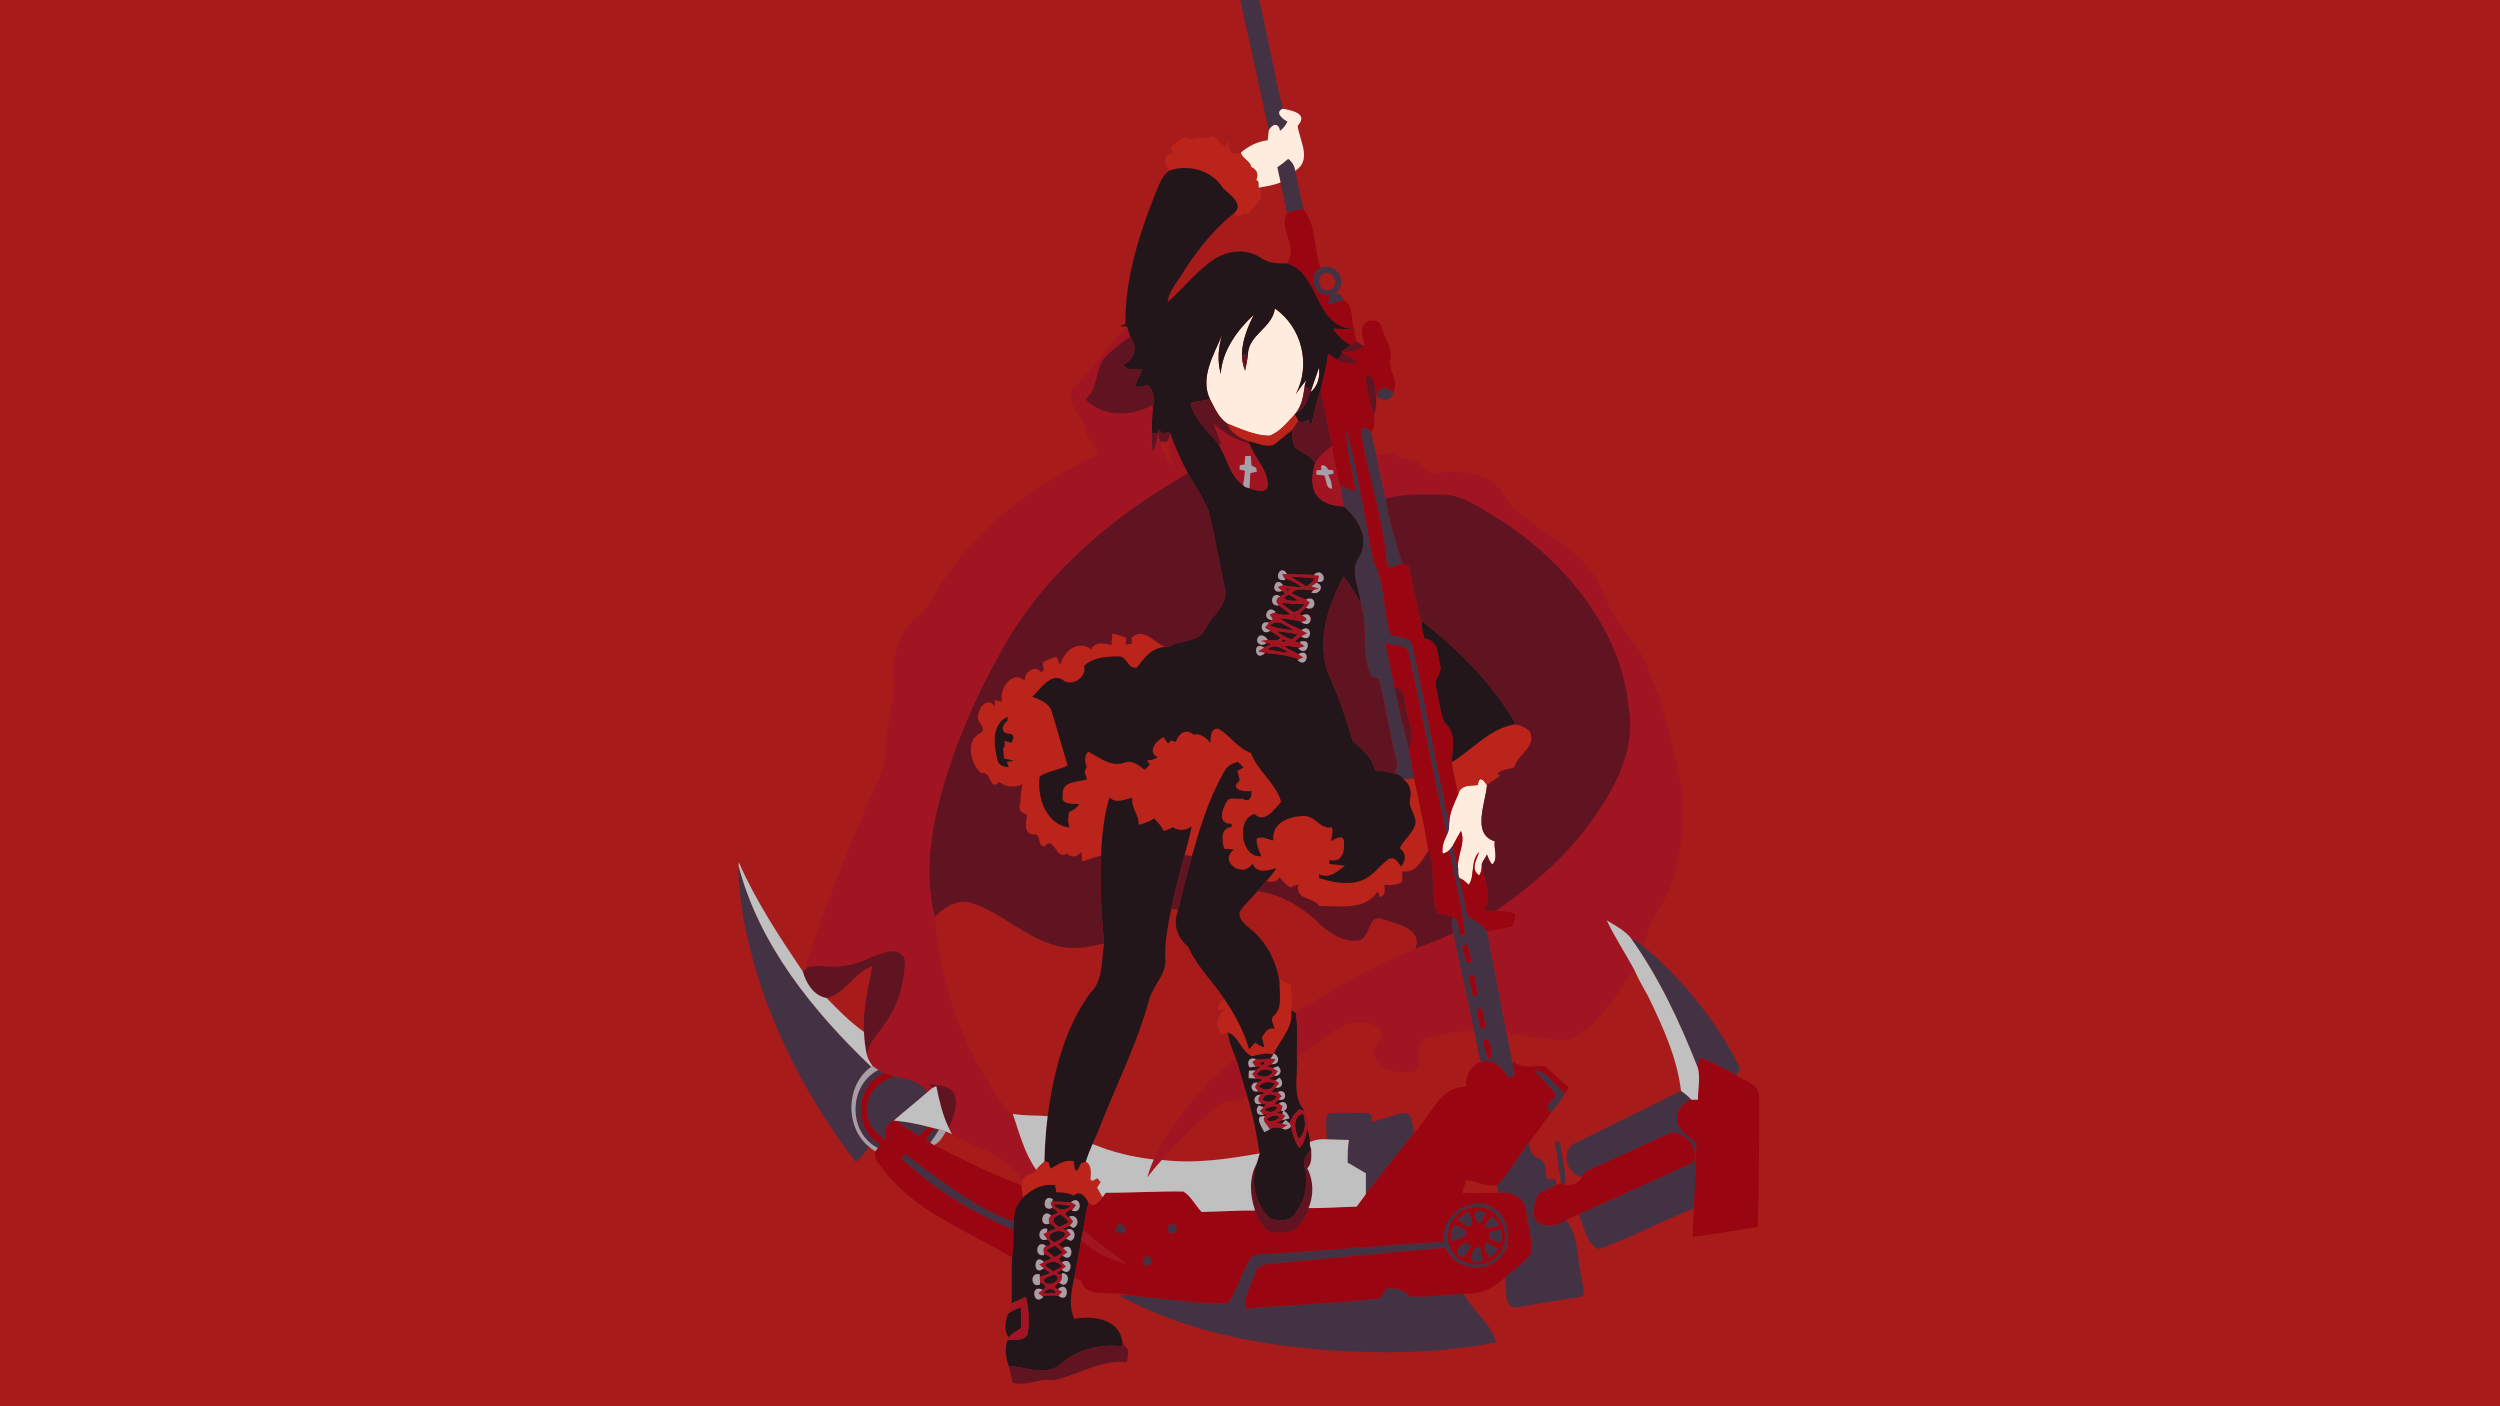 <svg height="1080" width="1920" xmlns="http://www.w3.org/2000/svg">
  <path id="background" d="m0 0h1920v1080h-1920z" fill="#a71b1a"/>
  <g id="transform" transform="translate(0,0) scale(1.00)">
    <path id="color1" d="m952.5 0c7.2 33.42 14.9 66.76 21.9 100.2 2.3-4.94 7.7-6.53 8.6.3 2.6-1.78 4.4-4.35 5.8-7.14-3.7-1.74-10.3-7.36-3.5-9.85-7.2-27.56-11.5-55.85-18.3-83.51zm36.8 122c-2.6 2.3-5.3 4.5-8.3 6.4.8 3.9 1.7 7.8 2.5 11.7 1.5 7.9 3.2 15.8 5.1 23.7 3.8-2 8.1-2.7 12.4-3.2-2.2-9.8-4.3-19.6-6.3-29.4-.4-3.7-2.4-7-5.4-9.2zm28.7 82.7c-1 0-2 .3-4 1-11 5.9-5 22.8 8 20.9l-3 7.5c5-1.1 9-2.4 13-3.5-1-3-3-4.8-6-5.6 9-7.7 2-20.7-8-20.3zm1 4.8c7 .4 9 11.9 2 13.2-9 1.8-11-11.5-3-13.1 0-.1 1-.1 1-.1zm44 88.5c-3 0-5 1.8-6 5.6 4 5.1 12 4.6 13-2.3-2-2.1-4-3.2-7-3.3zm-15 30.7c-2 0-3 1-3 3.4 6 33.4 17 66.1 20 99.9 0 7 8 1.5 12 .9-5-16.3-10-32.9-13-50-2-11.2-5-22.3-7-33.4-1-5.7-3-11.5-4-17.2-1-2-3-3.6-5-3.6zm-14 .1c-1 16.2 5 32.3 7 48.5-4-1.3-8-2.9-12-4.6 1 5.4 2 10.9 3 16.2 11 9.3 20 24.4 12 38.5-8 10.8 0 24 1 35.8 6 18.5 0 37.7 8 56.1 2 .6 4 1.3 6 1.9 5 20 8 40.7 13 60.8 2 4.1 1 8.3-1 12.1 3 .5 6 2.2 7 4.5 3-.3 6-.5 8-.8-1-7.4-3-14.9-4-22.3-4-15.9-8-31.8-11-47.8-2-11.3-5-22.5-7-33.7 6 2.2 16 .4 18 8 10 46.5 19 93.2 29 139.5 2-2.8 2-6 2-9.2-10-45-18-90.4-28-135.6-1-8.4-11-6.6-17-9.3-6-18.5-4-39.1-13-56.1-7-34.1-12-68.8-21-102.5zm1 253.5c-1 3 3 .2 0 0zm81 66.7-3 3.9c4 21.6 10 43 12 64.9h-4c-1-4.6 0-11.1-5-13.8-2 4.2-1 8.7 0 12.9 5 25 11 49.8 16 74.8 2 7.7 3 15.7 5 23.3 1 0 2 .1 2 .1 9-1.3 15 5.5 19 12.4 2-.3 4-.7 5-1 0-2.7-1-5.4-1-8.1-2-8.5-3-16.9-5-25.3-5-26-10-51.9-15-77.9-4-4.7-9-8.7-15-11.7-2-9.6-4-19.5-6-29.1-1-2-1-4.1-1-6.2-2-6.4-3-12.9-4-19.2zm-548.7 16.3c-.8 12.7 1.7 25.3 3.3 37.8 12.2 69.1 44.2 133.9 86.7 189.4 3.9-3.5 7.2-7.4 10.2-11.7-18.7-15.1-18.1-47.5 1.6-61.5-44.6-42.7-85.8-93.2-101.8-154zm684.7 54.5c22 30.6 38 64.9 52 100.4 0-2.7 1-5.4 2-8 9 4 19 8.2 27 13.6 2-2.2 4-5.2 2-8.2-18-34.8-43-65.9-73-90.9-3-2.8-7-5.3-10-6.9zm-125 5.6 3 12.9c-1 .6-2 1.3-3 1.9-2-4.4-3-9.1-4-13.8 1-.4 3-.7 4-1zm5 23.7c1 5.2 2 10.4 3 15.7-1 0-2-.1-4-.1-1-5.1-2-10.3-3-15.4 1-.1 3-.1 4-.2zm6 25.3 3 14.4c-1 .3-3 .7-4 1.1-1-4.7-2-9.6-3-14.5 1-.3 2-.7 4-1zm3 24.2c5-.1 3 9.3 5 13l-3 1.5c-2-4.6-3-9.3-4-14.1 1-.2 1-.3 2-.4zm37 23c5 6.7 12 12.1 17 19.3-2 2.9-5 6-7 9.1 1 1.6 2 3.3 3 4.9 4-4.9 8-10 11-15.4-8-5.8-14-17.3-24-17.9zm-503.4.1c-23.1 11.7-23.6 48.2-.4 60 .7-1 1.4-1.8 2.2-2.7-21.4-11.6-19.7-45.9 3-55-1.7-.7-3.3-1.4-4.8-2.3zm12.1 4.7c-9.8 3.4-19.2 10.7-20.8 21.7-2.2 11.5 5.1 22.4 15 27.6-2.4-6.3-1.1-12.3 5.5-15.1 8.5-7.4 17.3-14.4 25.8-21.8-5.4-9.1-16.2-10.1-25.5-12.4zm604.3 11.3c-27 13.8-54 26.5-81 40.1-12 5.1-7 25 5 25.9 1-2.3 2-4.1 5-4.9 21-9.4 43-19.8 64-29.1 12 1.3 20 11.2 17 22.8-30 13.3-59 27.1-89 40.2 5 8.5 6 23.2 16 26.6 25-9.1 48-21.3 73-31.3 1-16.8 1-33.8 2-50.6-6-4.2-14-9.1-15-17.5-1-7.2 5-13.2 11-15.3-2-2.4-5-4.6-8-6.9zm-260 16.9c-3 0-7 .2-11 .5-3 5.7-1 13.4-1 19.9 5 .2 11 .3 17 .5-1 5.8-1 11.6-1 17.4 5 2.7 9 5.4 14 8.2v15.9c12-15.9 25-31.4 37-47.1-2-5.3 0-15-8-15.1-8 1.5-16 4.7-24 6.9-1-2.5 0-7.2-4-6.9-6 0-12-.2-19-.2zm-342.7 6.2c5.5 4.5 11.5 8.3 17.7 11.7 2.3-2.3 4.5-4.7 6.7-7.2-8-2.1-16.1-3.7-24.4-4.5zm29.1 5.7c-2.1 2.8-4.2 5.7-6.4 8.5 1.1.9 2.3 1.8 3.5 2.6 2.4-3.3 4.7-6.6 6.7-10.2-1.3-.3-2.5-.6-3.8-.9zm476.6 10.2c2 10.7 3 21.4 5 32 1 .3 2 .8 3 1.1 1-11.1-3-21.9-4-32.9-1-.1-3-.1-4-.2zm-20 1c-8 10.3-15 22.5-24 32.3v6.2c9-1.8 21 3 22 13.7 1 10.8 5 21.6 4 32.5-5 7.2-13 12.3-20 18.4 2 7.6-3 25.2 10 23.2 15-3 31-5.2 47-7.9 6-.9 2-8.9 2-13.1-4-15.3-2-32.6-12-46-6 3.7-15 6.2-22 1.8-6-5.9-2-14.6 0-21.4 4-2.6 9-4.9 14-7.2v-4.3c-2-.1-4-.3-7-.4-1-6 0-13.8-7-16.2-5-1.7-6-6.9-7-11.6zm-478.7 8.6c-1.2 1-2.3 2-3.4 3 24.8 23.7 54.7 42.1 86.4 55.1.2-2.1.4-4.1.5-6.1-31.1-11.5-57.3-32.4-83.5-52zm439.7 38.1c-15 .1-29 14-26 29.2-44 2.5-87 6.3-130 9.1-5.9.5-12.6-1-17.7 2.5-7.9 11.1-11 25.3-18.7 35.8-25.7 0-51.5-3.9-77.2-6.4-2 0-4.1.1-6.1.3 49.6 27.1 105.9 38.1 161.7 42.1 43 3 86 2 128-6-4-15-18-24-25-37.6-13 .8-27 3-41 2.1-5-5-12-7.3-19-5.6-1 2.6-3 5.7-5 7.4-34 3.7-68.7 4.7-102.8 7.7-.7-10.3 5.3-18.7 8.1-27.9 1.4-5.3 7.5-6 12.1-6.5 44.6-3.9 88.6-8.6 133.6-12.3 6 14.2 25 20.1 38 10.9 17-10.5 12-39.4-7-44-2-.6-4-.8-6-.8zm-1 2.6c19-.8 29 24.6 16 37.7-10 10.4-30 7.7-36-5.9-6-12.4 2-29.6 16-31.3 1-.3 3-.5 4-.5zm2 3c-3-.1-5 1.5-3 5.6 2 8 7 0 8-4.1-1-.9-3-1.5-5-1.5zm-8 .6c-3 1.7-6 3.6-9 5.6 3 2 5 5.5 9 5.6 5-1.3 1-7.7 0-11.2zm18 3.2c-2 2.3-4 4.7-6 7.2 3 3.6 8 1.5 12-.6-2-2.3-4-4.4-6-6.6zm-245.3 6.2c-.4-.1-.9 0-1.4.2-4.5 1.5-2.3 9.1 2.3 6.6 4-1.3 2.2-6.6-.9-6.8zm-40.6 0c-1.1.1-2.1.7-2.9 2.4-2.3 5 4.1 5.5 7.3 3.6.4-3-2-6.1-4.4-6zm256.9.7c-3 3.9-3 8.3-3 12.7 4-1.2 9-1.5 12-4.9 2-5.2-6-5.7-9-7.8zm36 3.2c-3 .7-6 1.4-9 2.2v5.6c3 .9 6 1.9 9 2.9 1-3.5 0-7.1 0-10.7zm-27 9.8c-6 3-11 8.9-2 12.3 2-2.9 4-5.9 6-9-2-1.1-3-2.2-4-3.3zm16 .4c-5 3.5 0 8.4 2 12.1 3-2.2 5-4.5 7-7zm-6 3.5c-6-.2-6 7.4-6 11.5 2 0 5 0 8 .1 0-.6 1-1.7 1-2.2-1-3.1-2-6.2-2-9.2 0-.1-1-.1-1-.2zm-255.1 7c-.5.1-1 .3-1.5.6-3.8 1.8-1 9.3 3 6.4 3.8-1.2 1.7-7.3-1.5-7z" fill="#433244"/>
    <path id="color2" d="m985.3 83.51c-6.8 2.49-.2 8.11 3.5 9.85-1.4 2.79-3.2 5.36-5.8 7.14-.9-6.83-6.3-5.24-8.6-.3-.3 2.5-.6 5-.8 7.5-7.8 1-14.8 4.4-20.6 9.5 1 4.9 7 6.1 7.9 11.1 4.1 1.8 6 5.7 3.8 9.9.5.3 1.3 1 1.7 1.4 0 1.3 0 2.6.1 3.9l.2.7c5.7-1.1 11.4-1.9 16.8-4.1-.8-3.9-1.7-7.8-2.5-11.7 3-1.9 5.7-4.1 8.3-6.4 3 2.2 5 5.5 5.4 9.2 13.3-8.3 3.2-23.5 1.9-34.59 8.4-9.26-4-11.72-11.3-13.1zm-6.2 153.39c-1.9 15.2-21 20.3-20.7 36-.5 4-1.3 7.9-2.2 11.8-1.6-4.2-2.5-8.6-2.4-13 .4-10.6 4.5-20.6 9.1-30-12.8 12-24.2 27.4-25.4 45.5-2.6-10.1-2-20.6 1.3-30.4-6.5 15.3-17.5 33.2-9.5 49.8 3.6 6.8 6.7 14.5 13.4 18.8 10.3 4 20.9 9.1 32.2 9.3 8.2-3 13.8-10.4 19.6-16.6.2-.3.5-.6.8-1 4.6-5.8 5.7-13.2 6.7-20.4 0-1.5 1-3 1-4.5-3 3.5-5.3 7-7.8 10.4 11.8-22.3 4.7-51.4-16.1-65.7zm33.9 45.4c-2 5.7-4 11.5-6 17.2v1.6c5-4.5 7-12 6-18.8zm-6 18.8c-1 .2-1 .3-1 .5 0-.1 0-.3 1-.5zm130 297.3c-1 0-2 1.3-2 4.5-5 .7-13-.7-15 6.8-3 7.2-7 14.4-7 22.6 0 3.2 0 6.4-2 9.2-2 4.3-4 9.2-3 14.2 2-.7 4-1.4 5-2.8l3-3.9c2-3.6 4-7.4 6-10.8 4 10.1-4 19.7-2 30 0 2.1 0 4.2 1 6.2 3 1.3 5 3.2 7 5.2 5-6.9 1-18.3 8-25.2-2 5.8-7 13 0 18 0-.4 1-1.3 1-1.8 1-2.4 1-4.7 1-7.1 1-2.7 3-4.9 4-7.2 1 2.7 2 5.3 4 7.7 5-4.5 1-12 2-17.9-18-5.5-7-29.3-6-43.2-2-2.4-3-4.5-5-4.5z" fill="#feecde"/>
    <path id="color3" d="m932.3 104.5c-5.6 2.1-11.8.6-17.5 2.7-1.5-.6-3.1-1.2-4.7-1.7-4.1 1.9-7.9 4.5-11.1 7.7.8 1.9 1.5 3.7 2.3 5.6-8.6-2.9-8.1 9.8-1.7 11.7 14.3-4.1 31.3.5 39.3 13.6 4.8 4.9 17.3 12.8 8.7 19.7 1.1 1 2.2 1.9 3.3 2.9 1.1-.9 2.2-1.8 3.4-2.7 1.4.1 2.9.2 4.3.2 4.5-5.9 14.1-11.7 8.1-20l-.2-.7c-.1-1.3-.1-2.6-.1-3.9-.4-.4-1.2-1.1-1.7-1.4 2.2-4.2.3-8.1-3.8-9.9-.9-5-6.9-6.2-7.9-11.1-6 2.8-11.1-1.8-8.7-8-.3 0-1.1.2-1.4.3-.4.8-1.1 2.4-1.5 3.2-3.8-1.7-6.6-4.9-9.1-8.2zm62.2 213.6c-5.8 6.2-11.4 13.6-19.6 16.6-11.3-.2-21.9-5.3-32.2-9.3 2.4 7.6 10.1 11.3 17.1 13.7 5.9 1.2 12 4.4 18 2.7 5-3.4 9.4-7.6 14.3-11.3 1.7-2.4 3.3-4.9 5-7.3-.7-1.8-1.6-3.5-2.6-5.1zm-140.3 168.5-.6 8.7c-6.3-.9-11.2-3.4-15.7 3.2-10.3-7.3-21 1.7-23.7 12.1-.9-2-1.9-4-2.7-6.1-3.9.7-7.5 2.2-10.8 4.4l.9 5.7c-.6.6-1.3 1.2-1.9 1.8-4.8-6.5-13.2-.2-12.7 6.4-9.2-9-20.3 6.5-17.4 16-1.9-.3-3.9-.7-5.8-1 0 1.6 0 3.2.1 4.8-6.3-9.2-14.1 3.4-12.8 10.1 1.2 3.1 6.2 7.3 2.1 10.1-12.3 5.9-8 22.9 0 30.9 8.8-2 6.2 14.6 14.2 6.9 5.2 4.1 11.8 4.4 17.8 1.7-.7 4.6-1.9 9.1-1.4 13.8-2.4 4.9-.2 8.5 5 9.4-.8 5.2-3.2 15.3 4.9 15.3 6.3-.6 2.5 8.8 8.4 9.3 8-9.2 8.1 11.2 17.5 5.5 3.5 3.8 8.1 2.3 11-1.5.1 2.5.2 5 .4 7.5 4.9-1.4 9.6-3.1 14.5-4.6.9-15 2.2-30.2 6.6-44.6 5.4 5.3 11.5 1.3 17.5.3-1.2 7.6 5.4 13.2 4.8 20.8 4.2-.9 8.2-2.5 11.9-4.8 3 2.8 5.7 5.9 7.6 9.6 2.3-1 4.6-1.9 6.9-2.9 4.5 3 10.2 2.5 14.4-.8-1.5 7.5-3.4 14.8-5.5 22.1 1.9.3 3.8.5 5.7.7 6.4-22.3 13.2-44.9 25-65.1 1.9-4.1 6.2-5.9 10.2-7.3 1.5 1.5 2.9 3 4.4 4.5-1.6.8-3.2 1.6-4.7 2.5.6 2.4 1.2 4.9 1.8 7.3-8.2 6.9 2.9 9.2 8.9 8.2.7 5.2-1.7 9.1-6.9 5.8-3.6.8-7.7-1-11 .8-4.3 5.9-9.1 18.9 2.8 18.6-.1.8-.2 1.6-.2 2.5-8.8.9-7.1 10.5-5.6 16.6 2.6.3 5.1.5 7.6.7-12.3 8.7 6.7 22.8 14.2 10.8 3.4 8 12 5.3 18.4 3.4-2.4 3.6-5 7-8 10.2 3.9.4 8.4 1.1 10.3-3.2 2.3 3.1 5.1 5.6 8.2 7.8 2.2-.8 4.3-1.5 6.4-2.2-2.8 12.6 11.8 9.2 15.8 16.5 16-.1 35 3.8 45-10.9 1 1 1 3 2 4 4-1.1 4-5.3 3-9.2 5 .1 10 .3 14-2.6v-7.8c11 1.4 15-9 20-15.8-3-18.6-7-37.2-11-55.7-2 .3-5 .5-8 .8 5 3.6 6 9.2 5 14.5-2 7.1 5 12.6 4 19.6-2 7.6-9 12.1-12 18.8 5 3.4 5 9.3 1 13.9-2-2.6-5-8.8-10-5.3-7 5.1-12 13.4-21 16.3-10 3.5-21 1.4-32-2.1v-2.9c8 4 14-2.2 20-6.5-4-.7-8-1.1-12-1.4v-2.9c11 2.2 12-8.1 11-15.9-2-3.8-7-.1-10 1.3 1-3.4 2-7.1 1-10.7-9 2.2-13-9.3-22-8.6-10.8 0-24.8 5.5-23.1 18.7-4.2-.4-9.1-4.1-12.9-1.1-.1 4.6 1.8 9 3.7 13.2-15.2 2.1-20-28.4-5.1-32.4 7.6 8.1 15.5-4.2 20.4-9.3-4.2-14.4-18-23.5-23.3-37.5-10-3.7-15.7-13-24.7-18.6-6.3-1-6.4 6.7-6.4 10.9-3.2-4-7.6-7.6-13.1-6.5-5.6-5.1-11.7-.5-13.4 5.7-1.2-.4-2.5-.8-3.7-1.2l-2.4 2.4c-1.1-1.6-2.3-3.2-3.4-4.9-5.7 2.4-13 11.8-4.4 15.4-2.4 1.7-5.3 2.4-8.3 2.4.7 1.1 1.4 2.2 2.1 3.4-1.3 1.3-2.5 2.6-3.8 3.9-4.4-3.3-9.6-7.8-15.5-5.5-10.3 3.8-19.4-4.1-28-8.5-3.1 3.3-2.8 7.7-1.1 11.6-.6 1.4-1.1 2.8-1.7 4.2.7 1.9 1.3 3.7 2 5.5-7.2 2.3-19.9 1.1-18.7 12-2.1 7.8 7.7 6.7 12.6 7-1.8 3-4.6 4.8-7.7 6.1-1.1 3.9-1.1 8 .3 11.9-18-2-25.2-23.5-22.9-39.2 6.4-4.2 14.5-4.9 21.5-8.3-4.2-13.8-8-27.8-12.3-41.6-2-6.7-9.1-9.1-14.9-11.3 6.4-6 15.4-20.3 24.9-11.8 7.1 3.4 17.2-3.7 14.9-12 6.9-6.3 17.4-7.3 26.3-7.1 7.1-.6 6.7 10.2 14.3 8.4l.9-1c5.4-7.7 11.8-15 22.1-14.6-9.4-1.8-16.8-16.3-27.2-7.3.1 1.6.3 3.1.4 4.7-1.7.2-3.4.3-5.1.5.2-1.7.4-3.3.7-5-3.5-1.5-7.1-2.7-10.8-3.3zm-80.4 63.9v3.1c-4.4 2.4-5.6 9.5.8 9.9 4.8 0 4.1 3.9 2.1 6.9-1.8-.5-3.5-.9-5.3-1.4l.3 3.9c-.5.6-1 1.3-1.4 2.1.3 2.5.6 5 .9 7.6 2.5.4 5 1 7.3 1.8-1.8.2-3.5.5-5.3.7.5 1.4 1.1 2.7 1.6 4.1-3.9-.1-8.3-1.6-8.8-6-2.9-10.8-4.5-27.2 7.8-32.7zm389.2 6h-1c-19 4-31 19.1-47 28.9 1 8.3 3 16.5 5 24.3 2-7.5 10-6.1 15-6.8 1-7.4 4-4.3 7 0 3-2.4 7-4.7 10-6.9 0-.5-1-1.4-2-1.9 4-3.8 9-2.8 13-4.9 3-10.6 17-14.9 12-27.5-4-3.3-8-5.2-12-5.2zm-180.3 194.9v2.9c-.4 8.8 2.9 20.3-5.2 26.5-1.8 2.9.7 6.5 1.4 9.4-5.1-1.8-7.7 3-9.8 6.7.7 2.5 1.4 4.9 1.9 7.4-2.5-.6-4.8-2-6.9-3.6-1.6 1.7-3.2 3.3-4.8 5-4-13.8-10.9-26.5-18.9-38.3-2.7 2-5.5 4.4-5 8.1 2.1-.2 4.2-.3 6.3-.5-7.6 4.3-9.1 12.8-3.5 19.5 1.6-.6 3.2-1.1 4.8-1.6 8.7 3 10 15.2 18.8 18.3 5.2-1.4 10.6-2.8 16.1-1.4l.4-.7c5-10.7 15.4-20.3 13.3-33.1.7-6.5.3-13.2-.3-19.7-3.2-.9-6.2-2.5-8.6-4.9zm-160.5 140.1c-5.7-.3-10.6 3.2-15.4 6-.5-1.7-1-3.3-1.5-5-1.1-.2-2.1-.4-3.2-.6-2.3 2-4.6 4-6.3 6.5-.5.7-1 1.5-1.4 2.2-5.5 1-11 4.2-9.9 10.8.2 2.7.8 5.4 1.4 8.1 6.5-6.2 15.2-10.9 24.4-9.2.3 1.8.7 3.7 1 5.5 4.6-.1 9.3.4 13.5 2.5 4.5-4.9 9 1.4 11.2 5.3 3.9 4.6 8.6-.6 10.8-4.2-1.5-2.4-2.9-4.9-4.3-7.3 1-1.4 1.9-2.8 2.8-4.2-.8-1-1.7-2-2.5-3l-3.9 2.1c-.4-.3-1.1-1-1.4-1.3.4-4.8 1.1-10.7-3.6-13.7-1.2.4-2.4.9-3.6 1.4-.9 1.8-1.8 3.6-2.8 5.4-.5-.1-1.4-.2-1.9-.3-.3-2.2-.6-4.5-.9-6.7-.9-.2-1.7-.3-2.5-.3z" fill="#bb241b"/>
    <path id="color4" d="m909.2 129.1c-3.2 0-6.5.5-9.6 1.4-6.7 2.8-8.9 10.3-11.6 16.4-12.9 32.4-24.1 66.7-23.7 102-1.4.5-2.9 1-4.3 1.6 1.9.1 3.8.2 5.6.3l.2.8c.6 2.4 1.3 4.7 2.2 7 6.1 8.4 3.5 16.7-5.4 21.6 3.2 5.1 9.7 3.2 14.7 3.6-1.7 4.3-4.2 8.3-5.7 12.7 3.2 1.8 6.8-.7 10.2-.6 4.5 4.7 5.4 11.6 3.5 17.6-.7 6.4-.5 12.9-.6 19.3h4.5l.1-1.1v-2.1c1 1 2.1 2 3.2 3 2-.1 4.1-.3 6.1-.4v.6c3.9 10.5 8.2 20.9 13.6 30.7 5.4 9.7 11.9 18.9 16.1 29.3 4.7 19.2 7.9 38.7 12.1 58.1 4.1 13.3-10.1 21.6-14.9 32.5-5.2 10.5-19 7.6-27.7 13.3-13.7-.1-18.6 8.4-24.6 15.9-7.4 1.7-7.2-8.3-13.7-8.4h-.6c-8.9-.2-19.4.8-26.3 7.1 2.3 8.3-7.8 15.4-14.9 12-9.5-8.5-18.5 5.8-24.9 11.8 5.8 2.2 12.9 4.6 14.9 11.3 4.3 13.8 8.1 27.8 12.3 41.6-7 3.4-15.1 4.1-21.5 8.3-2.3 15.7 4.9 37.2 22.9 39.2-1.4-3.9-1.4-8-.3-11.9 3.1-1.3 5.9-3.1 7.7-6.1-4.9-.3-14.7.8-12.6-7-1.2-10.9 11.5-9.7 18.7-12-.7-1.8-1.3-3.6-2-5.5.6-1.4 1.1-2.8 1.7-4.2-1.7-3.9-2-8.3 1.1-11.6 8.6 4.4 17.7 12.3 28 8.5 5.9-2.3 11.1 2.2 15.5 5.5 1.3-1.3 2.5-2.6 3.8-3.9-.7-1.2-1.4-2.3-2.1-3.4 3 0 5.9-.7 8.3-2.4-8.6-3.6-1.3-13 4.4-15.4 1.1 1.7 2.3 3.3 3.4 4.9l2.4-2.4c1.2.4 2.5.8 3.7 1.2 1.7-6.2 7.8-10.8 13.4-5.7 5.5-1.1 9.9 2.5 13.1 6.5 0-4.2.1-11.9 6.4-10.9 9 5.6 14.7 14.9 24.7 18.6 5.3 14 19.1 23.1 23.3 37.5-4.9 5.1-12.8 17.4-20.4 9.3-14.9 4-10.1 34.5 5.1 32.4-1.9-4.2-3.8-8.6-3.7-13.2 3.8-3 8.7.7 12.9 1.1-1.7-13.2 12.3-18.7 23.1-18.7 9-.7 13 10.8 22 8.6 1 3.6 0 7.3-1 10.7 3-1.4 8-5.1 10-1.3 1 7.8 0 18.1-11 15.9v2.9c4 .3 8 .7 12 1.4-6 4.3-12 10.5-20 6.5v2.9c11 3.5 22 5.6 32 2.1 9-2.9 14-11.2 21-16.3 5-3.5 8 2.7 10 5.3 4-4.6 4-10.5-1-13.9 3-6.7 10-11.2 12-18.8 1-7-6-12.5-4-19.6 1-5.3 0-10.9-5-14.5-1-2.3-4-4-7-4.5-5-1.1-10-2.3-15-2.6-2-9.9-10-16.1-17-22.4-5-16.1-10-32-17-47.6-12-25.4-3-55.2 10-78.6 5 6.1 9 13.4 13 20.3-1-11.8-9-25-1-35.8 8-14.1-1-29.2-12-38.5-9-.1-20-3.6-23-12.7-2-6.6-1-13.7 1-20.2-3-6.8-10.8-7.9-15.5-12.6-2.2-3.9-1.7-8.6-2.4-12.9-4.9 3.7-9.3 7.9-14.3 11.3-6 1.7-12.1-1.5-18-2.7-.6.2-1.8.7-2.4.9.6.2 1.6.5 2.1.7 4 11.3 14.6 20.3 14.1 33-2.1 5.7-9.7 2.4-14 1.3-1.1-.3-2.3-.7-3.4-1-.4-.4-1.1-1.1-1.5-1.4-10.4-7.6-12.3-21.1-18.9-31.4-7.7-10.1-18.6-18.9-21.5-31.7 5-.9 10-1.9 15-2.9-8-16.6 3-34.5 9.5-49.8-3.3 9.8-3.9 20.3-1.3 30.4 1.2-18.1 12.6-33.5 25.4-45.5-4.6 9.4-8.7 19.4-9.1 30 1.5.4 3 .8 4.6 1.2-.3-15.7 18.8-20.8 20.7-36 20.8 14.3 27.9 43.4 16.1 65.7 2.5-3.4 4.8-6.9 7.8-10.4 0 1.5-1 3-1 4.5 2 1 3 1.9 5 2.8 2-5.7 4-11.5 6-17.2 1 7-1 14.8-7 19.3-2 5.7-4 12.7-10.7 15.5-.3.4-.6.7-.8 1 1 1.6 1.9 3.3 2.6 5.1 2.6 2.2 5.9.4 7.9-1 0 1.4 1 2.8 1 4.1l1 .1c2-8.8 4-17.5 7-26 2-9.4 5-18.8 6-28.4 3 1.5 5 3.1 7 4.5 2-1.8 3-3.7 4-5.6v-.5l-1-.3c2-1.5 5-3.2 7-5.2-5-3.2-10-7.3-13-12.5 5 .2 11 .4 16 .7v-.6c-31-.8-26-43.6-52-50.3-7.2.4-14.5-.2-20.5-4.7-13.4-8.4-30.4-3.7-41.4 6.4-10.7 8.5-19.1 19.3-29.4 28.2 1.1-9.8 8.8-16.8 13.3-25.2 10.5-15.9 22.6-31.1 37.6-43.1 8.6-6.9-3.9-14.8-8.7-19.7-6-9.8-17.1-14.9-28.3-15zm75.4 308.9h.4c1 0 2.3.8 3.4 2.9 7 .3 13.6.2 20.6.7 6-6.9 12 6.7 3 5.3 0 .2-1 .5-1 .7 7 1.9 2 10.3-4 7.3 1-.4 1-1.2 2-1.7-6 .5-13.2-2.7-17 2.5 3.6 2.1 7.5 3.3 11 4.9 8-4.7 9 9.9 0 6.2l1-1.2c-2 2-4.4 3.9-6.4 5.9.9.4 1.9.8 2.4 1.2 10-4.7 8 11.5-.5 5.1l.5-.3c-5.3-1-11-2.5-16.8-2.6 4.6 4.3 10.8 6 16.2 9 8.6-5.9 8.6 10.9-.1 4.9-1.8 1-3.4 2.4-5 3.8 1.6.5 3.2 1 4.8 1.6l-1.1-1.2c11-3.8 6 12.9-.9 4.8l1.3-.4c-4.1-.6-8.2-1.6-12.3-1.5 3.1 3.1 7.4 4.4 11.1 6.5 9.8-5.7 6.8 12.2-.7 4.5l1.2-.6c-8.3-3.2-17.4-4-26.2-4.8-8.2 8.1-9.9-10.5-.7-4.1 2-1 4-1.9 5.9-2.9-1.4-.2-2.7-.5-4.1-.7-2.9 3.1-8.6.7-6.8-3.7 1.7-3.9 6.3-1.6 7.8 1.3 3.4.2 7.4 1.7 9.8-1.7-2.7-1.8-5.2-3.6-7.9-5.3-7.3 5.3-9.5-9-1-6.1.7-.7 1.5-1.4 2.3-2.1-8.6-.6-2.8-12.7 3-6.1l-1.2.4c3.9 1.7 8.2 2.1 12.4 1.5-2.6-2.7-5.9-4.7-8.8-7.1-8 1.4-6.1-11.4 1.1-6.9 1.3-.8 2.6-1.4 3.9-2.1l-2.7-2.1c-10 3.9-5.4-12.9.9-4.5 4.7 1.2 9.5 1.5 14.3 1.7-3.8-3.3-8.4-5.4-13.2-6.9l.7 1.2c-8.1 1.9-6.2-7-2.6-7.3zm6.7 4.9c3.9 2.6 8 4.8 11.7 7.4 3-1.6 5-3.5 7-6.1-6-.3-12.5-1.4-18.7-1.3zm-1.3 13.7c-9.3 3.8 2.3 5.7 7 4.5-2.2-1.7-4.6-3.2-7-4.5zm-5.8 6.4c2.8 3.1 6.3 5.3 9.9 7.4 3-1.6 5.9-3.3 7.9-6.4-6.1-.1-12-.5-17.8-1zm107.8 14v3.2c0 3.4 1 6.7 2 10.1 11 1.5 10 13.2 12 20.9 2 6.3-6 10.9-3 17.2 2 8.7 3 18.1 6 26.3 10 7.9 6 20.5 6 30.7 16-9.8 28-24.9 47-28.9 0-.2 1-.6 2-.8-18-31-44-57.1-72-78.7zm-111 1c-2 0-3.9.6-5.8 2.4 5.8 2.5 12.3 2.9 18.5 3.7-3.9-2.2-8.3-5.9-12.7-6.1zm-.7 6.8c3.5 2.8 7.6 4.7 11.7 6.5 1.5-1.4 3.1-2.7 4.7-4.1-5.4-1.1-10.9-2-16.4-2.4zm4.9 6.3c-2.7 4.5 6.3.1 0 0zm-6.6 5.3c-1.8 0-3.5.7-5.1 2.3 5.3 1.1 10.7 2.2 16.2 2.5-3.2-2.1-6.8-4.7-10.4-4.8zm-204.8 54.1c-12.3 5.5-10.7 21.9-7.8 32.7.5 4.4 4.9 5.9 8.8 6-.5-1.4-1.1-2.7-1.6-4.1 1.8-.2 3.5-.5 5.3-.7-2.3-.8-4.8-1.4-7.3-1.8-.3-2.6-.6-5.1-.9-7.6.4-.8.9-1.5 1.4-2.1l-.3-3.9c1.8.5 3.5.9 5.3 1.4 2-3 2.7-6.9-2.1-6.9-6.4-.4-5.2-7.5-.8-9.9zm176.8 34.5c-4 1.4-8.3 3.2-10.2 7.3-11.8 20.2-18.6 42.8-25 65.1-3.8 14.3-7.7 28.5-10.9 42.9-3.9 10 .2 20.5 8.2 27 6.5 15.1 18.8 26.4 27.7 40.1 8 11.8 14.9 24.5 18.9 38.3 1.6-1.7 3.2-3.3 4.8-5 2.1 1.6 4.4 3 6.9 3.6-.5-2.5-1.2-4.9-1.9-7.4 2.1-3.7 4.7-8.5 9.8-6.7-.7-2.9-3.2-6.5-1.4-9.4 8.1-6.2 4.8-17.7 5.2-26.5-2.5-15.8-10-31.2-22.8-41.2-3.9-3.1-8.9-7.3-7.8-12.8 3.6-6 9.3-10.3 13.5-15.9 2.2-2.6 4.4-5.1 6.7-7.5 3-3.2 5.6-6.6 8-10.2-6.4 1.9-15 4.6-18.4-3.4-7.5 12-26.5-2.1-14.2-10.8-2.5-.2-5-.4-7.6-.7-1.5-6.1-3.2-15.7 5.6-16.6 0-.9.1-1.7.2-2.5-11.9.3-7.1-12.7-2.8-18.6 3.3-1.8 7.4 0 11-.8 5.2 3.3 7.6-.6 6.9-5.8-6 1-17.1-1.3-8.9-8.2-.6-2.4-1.2-4.9-1.8-7.3 1.5-.9 3.1-1.7 4.7-2.5-1.5-1.5-2.9-3-4.4-4.5zm-98.5 27.4c-4.4 14.4-5.7 29.6-6.6 44.6-1 22.5.3 45 2.5 67.5-2.3 13-.4 28.7-11 38.5-19.7 27.4-27.9 61.2-32.4 94.2-1.5 11.5-2.2 23.1-2.5 34.7 1.1.2 2.1.4 3.2.6.5 1.7 1 3.3 1.5 5 5.5-3.2 11.1-7.3 17.9-5.7.3 2.2.6 4.5.9 6.7.5.1 1.4.2 1.9.3 1-1.8 1.9-3.6 2.8-5.4 1.2-.5 2.4-1 3.6-1.4 1.5-4.5 3.2-8.9 5.1-13.2 2.7-6.1 5.3-12.2 7.7-18.4 12.3-30.8 27.2-60.7 35.9-92.9 3.1-10.9 13.5-19.4 12.3-31.5-.6-12.7 2.1-25.2 4.5-37.6 2.8-14 6.7-27.8 10.3-41.7 2.1-7.3 4-14.6 5.5-22.1-4.2 3.3-9.9 3.8-14.4.8-2.3 1-4.6 1.9-6.9 2.9-1.9-3.7-4.6-6.8-7.6-9.6-3.7 2.3-7.7 3.9-11.9 4.8.6-7.6-6-13.2-4.8-20.8-6 1-12.1 5-17.5-.3zm139.5 163.6c2.1 12.8-8.3 22.4-13.3 33.1 4.8 2.3 4.5 8.7-1.6 8.2-1.1.5-2.3 1.1-3.5 1.6 1.5.5 2.9.9 4.3 1.4 1.4-.5 2.7-.9 4-1.4 3.6 2.9 2 7.9-2.9 7.3-1.4.8-2.9 1.6-4.2 2.4 1.7.4 3.5.8 5.2 1.2 1-.8 1.9-1.5 2.9-2.2 3.8 3 2.6 8.8-3 7.6-1 1.2-2.1 2.3-3.2 3.5 1.7 0 3.5-.1 5.2-.1 6.8-3.3 7.6 8.3.5 5.8-1.2 1.2-2.4 2.4-3.5 3.7 1.2-.2 2.5-.3 3.8-.4 5.2-4.8 8.8 4.3 3.3 5.5 2.8.7 3.9 3.2 4.8 5.7-1.9.5-3.9.9-5.8 1.4-1.5.6-3 1.4-4.5 2.2 1.6.1 3.1.3 4.6.6.8-1 1.7-2 2.5-2.9 1.2.9 2.4 1.8 3.5 2.8.8-4.5 3.9-8 7.1-11 1.4.4 3.2.9 4.2 1.3-10.2-11.5-4.9-27.5-6-41.6-.1-11.2 1-22.6-.8-33.8-1.2-.6-2.4-1.2-3.6-1.9zm-6 77.2c-.1 0-.2-.1-.3-.1v.1zm-.3 0c-.4.1-.8.1-1.3.1-1.2.4-2.5.7-3.7 1 1.5.5 3.2.9 4.7 1.4.1-.6.2-1.8.3-2.5zm-42.3-60.3c.8 7 3.7 13.5 6.1 20 3 8.8 5.1 17.9 8.1 26.8 4.8 15.1 7.8 30.5 10.2 46.1-.7 2.7-1.5 5.3-2.3 7.8-5 14.9-.8 31.1 10 42.2 6.8 2.1 17 2.7 20.5-5.2 7.4-9.9 9.4-22.7 6.4-34.5-2-5.3 2-9.7 5-13.7-1-1.9-1-3.7-1-5.4 0-3.5-1-6.9-2-10.3-1 5.3-2 10.7-6 15-3.6-4.9-5.2-10.7-6.6-16.5-1.8 2.3-4.3 2.8-6.9 1.4-3.1-.9-6.5-1.2-9.3.8l-4.2 2.1c-1.8-4-8.7-13.4.5-12.2.7-.5 1.4-1.1 2.1-1.7-1.1.1-2.1.2-3.1.3-5.3 1.7-6.8-3.4-3.8-6.9 1.2.4 2.4.9 3.7 1.4.5-.5 1.5-1.5 2.1-2-1.3-.4-2.5-.7-3.8-1-6.6 3.1-7.3-7-.6-6.6 1.3-.4 2.6-.9 3.9-1.3-1.9-.6-3.9-1.1-5.8-1.4-6.2 1.7-6.8-7.3-.7-6.7 1.6-.4 3.1-1.3 4.6-2.2-2-.4-4-.8-5.9-1-1.8-.1-3.5-.1-5.2-.2 0-1.9 0-3.8.2-5.7 1.7-.1 3.4-.2 5.1-.2 1.5-1.1 2.9-2.1 4.4-3.1-1.5 0-3.1.1-4.6.2s-2.9.4-4.4.6c-2.7-4.1 0-8.6 4.9-6.2 3.7.5 7.5-.4 11.2-.6.7-1.1 1.4-2.2 2.1-3.2-5.5-1.4-10.9 0-16.1 1.4-8.8-3.1-10.1-15.3-18.8-18.3zm26.8 22.7c-.5 0-1.2.2-2 .6 1.5 4.1 4.6-.3 2.4-.6zm2 5.7c-2.5 0-5 1.2-6.7 3.7 4.1 3.1 9.5 2.6 12.5-1.8-1.8-1.3-3.9-1.9-5.8-1.9zm2 9.7c-2.7.1-5.3 1.3-7.4 3.4 4.3 3.3 10.4 3.7 12.4-2.3-1.6-.8-3.3-1.1-5-1.1zm1.2 9.6c-2.5 0-4.7 1.2-5.3 4.2 4 2.5 8.5 1.3 11-2.7-1.4-.9-3.2-1.4-4.9-1.5zm4.7 9.1c-3.1-.1-6.1.8-8.6 2.6 3.5 2.7 8.6 2.3 9.9-2.5-.5 0-.9-.1-1.3-.1zm21.3 5.7c-9.1 1.6-6.5 13.3-3.7 19.3 5.7-4.6 5.7-12.7 3.7-19.3zm-21.7 1.5c-2.5-.1-5 1.1-6.9 3.1 3.7 2.1 7.7.8 10.5-2.2-1.2-.6-2.4-.9-3.6-.9zm-172.4 53.1c-7.9-.2-15.3 4.1-21 9.5-5.3 4.8-7.7 11.7-7.1 18.8-.1 2-.3 4-.5 6.1-.3 7.1-.2 14.3-1 21.4-.7 11.8.1 23.6-.4 35.2 3.6-1.6 7.2-3.4 10.9-5 2.4 9 2.8 18 1.6 28-1.9 6-10.1 5-15.4 5-2.8 6-1.7 13 .7 20 13.7 1 30.4 9 41.7-3 12.7-10 29.5-14 45.6-12v-3c-2-18-22.8-21-36.9-18-4.6-10-2.4-20.9-.1-31.3 1.9-9.9 3.5-19.7 5.4-29.6.5-2.5 1.1-5 1.5-7.5 1.2-7 2.1-14.1 4.1-21-2.2-3.9-6.7-10.2-11.2-5.3-4.2-2.1-8.9-2.6-13.5-2.5-.3-1.8-.7-3.7-1-5.5-1.1-.2-2.3-.3-3.4-.3zm-1.1 10c.9 0 1.9.4 3.1 1.4l-1.1 1.3c4.9.3 9.8.4 14.7.6 7.7-6.6 9.8 9.9.6 6.4l1-1.1c-5.1.9-8.6 4.4-2.1 6.8l-.9-1c6.4-2.6 8.9 6.4 3.1 8.7-.6-.4-1.9-1.3-2.6-1.8-1.8.7-3.5 1.6-5.3 2.3 1.3.5 2.5 1.1 3.7 1.7l-.8-1c6.1-2.2 8.3 6.2 3.2 8.7-1.3-.6-2.5-1.2-3.7-1.7-1.9 1.6-4 3-6.1 4.4 1.3.9 2.6 1.8 3.8 2.8 9.1-5.5 8.1 12.6-.2 5.9-3.1 1.3-3.9 3.2-.7 5.1 9.6-5.8 8.1 13-.1 5.6-1.3 1-2.7 1.9-4 2.9 1.4.4 2.7.8 4.1 1.1v-1.3c8.2-.2 4.3 13.5-2 7.2-2.6 1.3-5.3 3.8-1 5.1 8.6-7.9 9.4 11.9.4 5.1-4.2-.5-8.4-.4-12.5.2l.9.7c-7.8 7.9-10.5-10.7-.6-5.5 4.5-1.9 1-4.8-2-5.7l.1 1.5c-7.3 3.6-8.1-9.9-.3-7.7v1.6c2.9-.4 5.6-1.4 8.1-2.9-1.7-1.1-3.4-2-5-3.3-8.8 7.3-8-13.1.2-4.9 2-1 4-2 5.9-3-2-1.2-4-2.5-6-3.6l.2 1.3c-8.8 1.7-5.4-13.2 1.6-6.8 4.4-.6 4-2.8.9-5.3-8.2 3.4-8.1-10.1 0-8.1-.1.6-.2 1.9-.3 2.6 2.2-1 4.5-1.8 6.8-2.6-1.2-2-2.9-3.5-5.1-3.9-9 3.1-5.3-13.1 1.5-6.1 1.7-.8 3.5-1.5 5.4-2.2-1.1-1.7-2.7-3-4.5-3.9-7.5 3.6-7.3-7.8-2.4-7.6zm3.5 4.9c3 5.3 9 5 13.3 1.3-3.9-.8-7.7-1.3-11.6-1.3zm5.5 7.9c-7.5 1.4-7.8 6.7-.8 9.5 2.3-1.2 4.6-2.4 6.8-3.6-1.6-2.3-3.7-4.2-6-5.9zm-1.9 12.6c-5.7.2-11 5.5-2.6 8.8 2.7-2 7.6-3.2 7.8-7-1.5-1.3-3.4-1.8-5.2-1.8zm-2.8 11.3c-2.2 1.1-4.5 2.3-6.7 3.4 2.1 1.9 4.3 3.6 6.6 5.4 2.2-1.3 4.3-2.5 6.5-3.7-2.1-1.8-4.2-3.5-6.4-5.1zm-.8 12.4c-2.4-.1-4.9.8-7 2.6 2.2 1.6 4.4 3.1 6.7 4.7 2.2-1.2 4.4-2.5 6.6-3.7-1.7-2.5-3.9-3.6-6.3-3.6zm-.2 9.6c-2.3 1.7-7.1 1.8-7.4 5.2 3.7 6 16.7-2.2 7.4-5.2zm-2.1 11.3c-2.1-.1-4.3 1.2-5.8 2.9 3.3.2 6.5.3 9.7.1-.8-2-2.3-2.9-3.9-3zm-23 14c-3.5 1-6.9 3-9.9 5-1.7 6-3.5 12 .4 18 3.2-3 6.4-5 9.6-7 .1-5 .1-11-.1-16z" fill="#22161a"/>
    <path id="color5" d="m1001 160.6c-4.3.5-8.6 1.2-12.4 3.2-7.3 12.1 9.4 26.3-.6 38.4 26 6.7 21 49.5 52 50.3-3-7.1 0-18.8-8-21.9-4 1.1-8 2.4-13 3.5l3-7.5c-13 1.9-19-15-8-20.9-5-14.6-3-32.9-13-45.1zm54 85.5c-3-.2-7 1.1-8 3.9-3 5.1 1 10.7 1 16.1-5 2.9-11 4.6-17 4.3v.5c4 2.3 9 4.7 12 8.1-5 .6-11 .3-16-2.5-2-1.4-4-3-7-4.5-1 9.6-4 19-6 28.4 4 13.7 6 28 9 42.1 1 10.1 4 20.2 6 30.2 4 1.7 8 3.3 12 4.6-2-16.2-8-32.3-7-48.5 9 33.7 14 68.4 21 102.5 9 17 7 37.6 13 56.1 6 2.7 16 .9 17 9.3 10 45.2 18 90.6 28 135.6 0-8.2 4-15.4 7-22.6-2-7.8-4-16-5-24.3 0-10.2 4-22.8-6-30.7-3-8.2-4-17.6-6-26.3-3-6.3 5-10.9 3-17.2-2-7.7-1-19.4-12-20.9-1-3.4-2-6.7-2-10.1-4-15.1-7-30.5-10-45.7-2-.6-3-1.1-5-1.6-4 .6-12 6.1-12-.9-3-33.8-14-66.5-20-99.9 0-5.5 7-3.4 8 .2 3-4.1 3-9 2-13.5-3-10-6-20.2-6-30.6 8 .7 7 10.2 8 16.1v-.7c1-6.8 9-7.1 13-2.3 5-9.7-5-17.5-2-26.9 1-8.3-5-15.4-7-23.1-1-3.3-3-5.1-6-5.2zm-31 6.3c3 5.2 8 9.3 13 12.5 1-.8 3-1.6 5-2.5-1-3-2-6.1-2-9.3-5-.3-11-.5-16-.7zm40 241.6c2 11.2 5 22.4 7 33.7 6 .7 8 6.6 8 12.2 1 11.8 9 24.3 3 35.6 1 7.4 3 14.9 4 22.3 4 18.5 8 37.1 11 55.7 6 15.8 1 32.3 7 48 4 .9 8 1.7 12 2.5 5 2.7 4 9.2 5 13.8h4c-2-21.9-8-43.3-12-64.9-1 1.4-3 2.1-5 2.8-1-5 1-9.9 3-14.2-10-46.3-19-93-29-139.5-2-7.6-12-5.8-18-8zm58 144.2c-2 3.4-4 7.2-6 10.8 1 6.3 2 12.8 4 19.2-2-10.3 6-19.9 2-30zm14 16.2c-7 6.9-3 18.3-8 25.2-2-2-4-3.9-7-5.2 2 9.6 4 19.5 6 29.1 6 3 11 7 15 11.7 7-.7 13-2.1 20-3.6 1-3.3 2-6.6 2-9.9-5-1.9-10-2.4-15-2.4-3 0-7-.1-10-.3 9-10.4 0-23.7-1-35.5 0 2.4 0 4.7-1 7.1 0 .5-1 1.4-1 1.8-7-5-2-12.2 0-18zm-9 71c-1 .3-3 .6-4 1 1 4.7 2 9.4 4 13.8 1-.6 2-1.3 3-1.9zm5 23.7c-1 .1-3 .1-4 .2 1 5.1 2 10.3 3 15.4 2 0 3 .1 4 .1-1-5.3-2-10.5-3-15.7zm6 25.3c-2 .3-3 .7-4 1 1 4.9 2 9.8 3 14.5 1-.4 3-.8 4-1.1zm3 24.2c-1 .1-1 .2-2 .4 1 4.8 2 9.5 4 14.1l3-1.5c-2-3.7 0-13.1-5-13zm165 13.6c-1 2.6-2 5.3-2 8 2 7.9 0 16.3 0 24.4h-5c-6 2.1-12 8.1-11 15.3 1 8.4 9 13.3 15 17.5-1 16.8-1 33.8-2 50.6 0 7.3-1 14.6-1 21.9 17-2.1 34-5 50-7.7 1-33.4 1-66.8 1-100.2 0-9.6-11-11.8-18-16.2-8-5.4-18-9.6-27-13.6zm-144 2.6v3.6c0 2.7 1 5.4 1 8.1-1 .3-3 .7-5 1-4-6.9-10-13.7-19-12.4-9 2.4-14 10.8-13 19.7-21-1.1-27 23.5-40 35.1-12 15.7-25 31.2-37 47.1-2 3.3-5 6.5-7 9.7-13 .3-25 1.3-37 1.1-3 9.7-10.2 20.5-22 18.7-10.8 2.3-16.3-8.4-19.1-16.8-13.7-.1-27.4.8-41 1.1-4.9-5-8.1-12-14-15.7-19.8-.3-39.8 1-59.7 1l-2.4 3.3c-2.2 3.6-6.9 8.8-10.8 4.2-2 6.9-2.9 14-4.1 21 10.7 9.4 22 17.8 33.4 26.2-12.7-3.5-25.6-9.1-34.9-18.7-1.9 9.9-3.5 19.7-5.4 29.6 1.7.5 3.5 1 5.3 1.6 3.4 15 24.1 7.1 35.1 11.3 25.7 2.5 51.5 6.4 77.2 6.4 7.7-10.5 10.8-24.7 18.7-35.8 5.1-3.5 11.8-2 17.7-2.5 43-2.8 86-6.6 130-9.1-3-17.4 15-33 32-28.4 19 4.6 24 33.5 7 44-13 9.2-32 3.3-38-10.9-45 3.7-89 8.4-133.6 12.3-4.6.5-10.7 1.2-12.1 6.5-2.8 9.2-8.8 17.6-8.1 27.9 34.1-3 68.8-4 102.8-7.7 2-1.7 4-4.8 5-7.4 7-1.7 14 .6 19 5.6 14 .9 28-1.3 41-2.1 13 1 23-3.7 32-12.6 7-6.1 15-11.2 20-18.4 1-10.9-3-21.7-4-32.5-1-10.7-13-15.5-22-13.7-9 .2-18 .3-27 0l3-9.9c8 1.1 16 5.4 24 3.7 9-9.8 16-22 24-32.3 6-7.3 11-15.1 17-22.8-1-1.6-2-3.3-3-4.9 2-3.1 5-6.2 7-9.1-5-7.2-12-12.6-17-19.3 10 .6 16 12.1 24 17.9 1-1.4 2-2.9 3-4.2-1-.6-1-1.2-2-1.8-6-4.7-11-10.6-17-14.9-8-.1-17 2.8-24-3.8zm-482.6 9.2c-22.7 9.1-24.4 43.4-3 55-.8.9-1.5 1.7-2.2 2.7-.7.8-1.4 1.7-2.1 2.6-1.4 5.6 3.7 9.9 6.4 14.2 24.9 32.6 64.9 46.7 98.8 67.3.8-7.1.7-14.3 1-21.4-31.7-13-61.6-31.4-86.4-55.1 1.1-1 2.2-2 3.4-3 26.2 19.6 52.4 40.5 83.5 52-.6-7.1 1.8-14 7.1-18.8-.6-2.7-1.2-5.4-1.4-8.1v-1.2c-23.2-8.3-45.1-19.7-67.1-30.7-.7-.5-2.1-1.4-2.9-1.9-1.2-.8-2.4-1.7-3.5-2.6 2.2-2.8 4.3-5.7 6.4-8.5-1.6-.4-3.1-.8-4.7-1.2-2.2 2.5-4.4 4.9-6.7 7.2-6.2-3.4-12.2-7.2-17.7-11.7-.4-.1-1.4-.2-1.9-.2-6.6 2.8-7.9 8.8-5.5 15.1-9.9-5.2-17.2-16.1-15-27.6 1.6-11 11-18.3 20.8-21.7-2.4-.7-4.9-1.5-7.3-2.4zm604.6 45.7c-21 9.3-43 19.7-64 29.1-3 .8-4 2.6-5 4.9-2 5.2-8 7.1-13 6.1-1-.3-2-.8-3-1.1-1 .5-2 1-4 1.5-5 2.3-10 4.6-14 7.2-2 6.8-6 15.5 0 21.4 7 4.4 16 1.9 22-1.8 3-1.5 6-3 9-4.3 30-13.1 59-26.9 89-40.2 3-11.6-5-21.5-17-22.8zm-150 57.3c-1 0-3 .2-4 .5-14 1.7-22 18.9-16 31.3 6 13.6 26 16.3 36 5.9 13-13.1 3-38.5-16-37.7zm2 3c2 0 4 .6 5 1.5-1 4.1-6 12.1-8 4.1-2-4.1 0-5.7 3-5.6zm-8 .6c1 3.5 5 9.9 0 11.2-4-.1-6-3.6-9-5.6 3-2 6-3.9 9-5.6zm18 3.2c2 2.2 4 4.3 6 6.6-4 2.1-9 4.2-12 .6 2-2.5 4-4.9 6-7.2zm-245.3 6.2c3.1.2 4.9 5.5.9 6.8-4.6 2.5-6.8-5.1-2.3-6.6.5-.2 1-.3 1.4-.2zm-40.6 0c2.4-.1 4.8 3 4.4 6-3.2 1.9-9.6 1.4-7.3-3.6.8-1.7 1.8-2.3 2.9-2.4zm256.9.7c3 2.1 11 2.6 9 7.8-3 3.4-8 3.7-12 4.9 0-4.4 0-8.8 3-12.7zm36 3.2c0 3.6 1 7.2 0 10.7-3-1-6-2-9-2.9v-5.6c3-.8 6-1.5 9-2.2zm-27 9.8c1 1.1 2 2.2 4 3.3-2 3.1-4 6.1-6 9-9-3.4-4-9.3 2-12.3zm16 .4 9 5.1c-2 2.5-4 4.8-7 7-2-3.7-7-8.6-2-12.1zm-6 3.5c0 .1 1 .1 1 .2 0 3 1 6.1 2 9.2 0 .5-1 1.6-1 2.2-3-.1-6-.1-8-.1 0-4.1 0-11.7 6-11.5zm-255.1 7c3.2-.3 5.3 5.8 1.5 7-4 2.9-6.8-4.6-3-6.4.5-.3 1-.5 1.5-.6z" fill="#990511"/>
    <path id="color6" d="m865.8 251.6c-16.3 13.7-26.7 32.7-41.9 47.2-5.9 11.5 7.5 20.2 10 30.3-.2 8.2 8 12.4 10 19.7-46.7 21.7-89.9 53-118.9 96.2-7.3 9.8-11.6 21.8-21.4 29.6-15.5 12.9-19.7 34.3-16.6 53.4-1.9 15.6-6.2 31.1-6.5 47 .3 13-6.3 24.4-11.5 35.9-18.1 43.6-36.9 87.1-50.6 132.4.5-.2 1.4-.4 1.9-.5 8.7-2.5 17.9 1.1 26.7-1 12.9-.6 23.5-8.9 36-11 5.4-1.3 12.1 2.2 12.1 8.2-.9 15.8-4.9 31.8-14 45-5.2 8.6-13.6 15.6-15.4 26 .8 3.1 2.4 6 4.4 8.6 1.4 1.2 2.9 2.2 4.5 3.1 1.5.9 3.1 1.6 4.8 2.3 2.4.9 4.9 1.7 7.3 2.4 9.3 2.3 20.1 3.3 25.5 12.4 1.3-1.1 2.6-2.3 3.9-3.3-.9-1-1.8-1.9-2.7-2.9 7.2.6 17.3.9 20.1 9.1 2.3 8.4-1.7 16.9-4.8 24.6.7 1.6 1.5 3.2 2.3 4.7 12 8.3 27.2 11 38.6 20.4 5.6 4.7 14.3 8.8 14.9 16.8.9-4.5 5.4-6.8 9.9-7.6.4-.7.9-1.5 1.4-2.2-9.1-12.9-13-28.3-18-43-1.8-.8-3.5-1.9-4.7-3.5-32.6-42.4-50.6-94.8-55.1-147.7-11.2-43.9 1.7-89.2 16.5-130.7 9-22.9 18.7-45.6 31-67 31.8-62 87-108.9 146.7-143-5.4-9.8-9.7-20.2-13.6-30.7-.2 1.1-.3 2.1-.5 3.1-1.5 7.6.9 15.1 2.6 22.5-5.1-5.3-8-12.1-9.7-19.1-.7-2.5-1.3-5.1-1.7-7.6l-.1 1.1c-.5 4.9-1.6 9.7-4 14-.5-4.6-.6-9.3-.5-14 .1-6.4-.1-12.9.6-19.3-.1-.6-.2-1.9-.3-2.5-15.7 9.3-38.1 9.4-51.4-4.3 8.9-7.2 7.8-20.5 13.1-29.9 6-7.2 13.6-13 21.3-18.2-.9-2.3-1.6-4.6-2.2-7zm-81.3 656.6c-.2 1-.2 2 0 3.2v-1.2c.1-.7.1-1.3 0-2zm147.4-582.9c2 5.5 4.2 10.8 6.3 16.3l-2.4-.4c6.6 10.3 8.5 23.8 18.9 31.4.7-3.7 1.1-7.3 1.4-11-1.4-.3-2.8-.7-4.1-1 0-1.1 0-2.1.1-3.2 1.2-.3 2.5-.5 3.7-.7.2-2.1.4-4.3.6-6.5h4.2c.2 2.4.4 4.9.6 7.3 1.1.6 2.3 1.2 3.5 1.8.2.7.5 2.2.6 2.9-1.7.5-3.5.7-5.1 1.3-.2 3.8-.3 7.7-.6 11.5 4.3 1.1 11.9 4.4 14-1.3.5-12.7-10.1-21.7-14.1-33-.5-.2-1.5-.5-2.1-.7-9.7-2.4-18.1-8.2-25.5-14.7zm91.1 17.2c-5 3.7-10 7.9-13 13.5-2 6.5-3 13.6-1 20.2 3 9.1 14 12.6 23 12.7-1-5.3-2-10.8-3-16.2-2-10-5-20.1-6-30.2zm47 4.5c-4 1.4-9 2-13 2.5 2 11.1 5 22.2 7 33.4 15-4 31-3.4 47-3 16 1.8 29 12.6 43 20.5 49 32.5 91 82.8 97 143.6 5 28.9-8 56.5-24 79.6-20 30.7-48 55.1-78 75.7 5 0 10 .5 15 2.4 0 3.3-1 6.6-2 9.9-7 1.5-13 2.9-20 3.6 5 26 10 51.9 15 77.9 14 2.1 29 5.4 43 5.9 14-.7 23-13 32-22.5 9-9.4 15-21.5 23-32-7-12.8-15-25-21-37.6 6 3.6 13 7.2 18 12.9 3 1.6 7 4.1 10 6.9 4-8.7 5-18.8 11-27 18-26.5 20-59.8 19-90.8-6-33.3-14-66.5-27-97.7-6-14.6-18-26.2-26-39.7-7-11.2-9-25.4-19-34.9-18-24.6-52-32.5-67-59.5-12-15.7-33-16.1-51-14-7 2.3-9-7.8-15-8.8-6-1.1-13-1.6-17-7.3zm-54 10.3c2 .2 3 1.4 4 3.4 1 .2 2 .3 4 .5v2.7c-1 .2-2 .4-4 .7 2 3.5 3 7 3 10.7-5 0-4-6.6-6-10.2-2-.2-4-.3-6-.5v-3.3c1-.2 2-.3 4-.5-1-2.6 0-3.6 1-3.5zm-27.6 83.6c-1 0-2.9.1-3.8.1.6 1.1 1.2 2.1 1.9 3.1 4.8 1.5 9.4 3.6 13.2 6.9-4.8-.2-9.6-.5-14.3-1.7-1.4.5-2.7 1.1-4.1 1.6 1.1 1 2.1 2 3.2 2.9l2.7 2.1c-1.3.7-2.6 1.3-3.9 2.1-3.4 1.3-4.1 4.6-1.1 6.9 2.9 2.4 6.2 4.4 8.8 7.1-4.2.6-8.5.2-12.4-1.5-1.2.5-2.4 1-3.5 1.4.8 1.2 1.6 2.4 2.4 3.7-.2.1-.5.4-.7.6-.8.7-1.6 1.4-2.3 2.1-1.1 1.2-2.1 2.4-3.1 3.7 1.4.8 2.7 1.6 4.1 2.4 2.7 1.7 5.2 3.5 7.9 5.3-2.4 3.4-6.4 1.9-9.8 1.7-1.8.2-3.6.5-5.3.8 1.4.6 2.8 1.1 4.3 1.6 1.4.2 2.7.5 4.1.7-1.9 1-3.9 1.9-5.9 2.9-1.6.9-3.1 1.8-4.7 2.8 1.8.4 3.6.9 5.4 1.3 8.8.8 17.9 1.6 26.2 4.8 1-.5 2-.9 3.3-1.4-1.5-.8-2.6-1.7-3.8-2.5-3.7-2.1-8-3.4-11.1-6.5 4.1-.1 8.2.9 12.3 1.5 1-.3 2.6-.7 3.6-1-1-.8-2.1-1.5-2.9-2.2-1.6-.6-3.2-1.1-4.8-1.6 1.6-1.4 3.2-2.8 5-3.8 1.7-.8 2.7-1.6 4.7-2.5-2-.8-3-1.6-4.6-2.4-5.4-3-11.6-4.7-16.2-9 5.8.1 11.5 1.6 16.8 2.6 5-.8 4-2.9 0-4.8-.5-.4-1.5-.8-2.4-1.2 2-2 4.4-3.9 6.4-5.9 1-1 1-2 2-2.9l-3-2.1c-3.5-1.6-7.4-2.8-11-4.9 3.8-5.2 11-2 17-2.5 1-.4 2-.8 4-1.1-2-.7-4-1.3-6-1.9 2-.9 3-1.8 4-2.6 0-.2 1-.5 1-.7 0-1.6 1-3.2 1-4.8-1-.2-2-.3-4-.5-7-.5-13.6-.4-20.6-.7zm2.9 2c6.2-.1 12.7 1 18.7 1.3-2 2.6-4 4.5-7 6.1-3.7-2.6-7.8-4.8-11.7-7.4zm-2 8.8c2.9-.2-1.2 5.4-1.7.5.7-.3 1.3-.5 1.7-.5zm.7 4.9c2.4 1.3 4.8 2.8 7 4.5-4.7 1.2-16.3-.7-7-4.5zm-5.8 6.4c5.8.5 11.7.9 17.8 1-2 3.1-4.9 4.8-7.9 6.4-3.6-2.1-7.1-4.3-9.9-7.4zm10.6 9.6c1.2.2-.7 3.7-1.3.5.6-.4 1.1-.6 1.3-.5zm-13.8 5.4c4.4.2 8.8 3.9 12.7 6.1-6.2-.8-12.7-1.2-18.5-3.7 1.9-1.8 3.8-2.4 5.8-2.4zm-.7 6.8c5.5.4 11 1.3 16.4 2.4-1.6 1.4-3.2 2.7-4.7 4.1-4.1-1.8-8.2-3.7-11.7-6.5zm4.9 6.3c6.3.1-2.7 4.5 0 0zm-6.6 5.3c3.8-.2 7.7 2.6 11.1 4.8-5.5-.3-10.9-1.4-16.2-2.5 1.6-1.6 3.3-2.3 5.1-2.3zm137.4 220.5c-10 4.2-19 8.2-29 11.5-32 13.5-63 30.6-91.8 49.5 1.8 11.2.7 22.6.8 33.8 19-10.2 36-34.8 61-23.6 12 5.7-6 15.6-1 24.4 4 10.2 18 11.6 28 10.9 12-3 1-19.3 9-25.2 13-4.6 26-5.6 39-6.5-5-25-11-49.8-16-74.8zm-166.9 96c-8 5.4-13.7 14.2-22.8 18 .5.1 1.5.4 1.9.6-16.4 17.7-31.7 37-42.1 59-2 4.4-3.6 9-5.1 13.7 3.6-4.6 7.4-9 11.3-13.4 12.2-14.6 26.4-27.3 40.7-39.8 6.2-6 15.3-5.4 23.1-7.7.3-1.2.7-2.4 1.1-3.6-3-8.9-5.1-18-8.1-26.8zm26.7.1c-3.7.2-7.5 1.1-11.2.6-.8.5-2.2 1.5-2.9 2l2.4 3.6c1.5-.1 3.1-.2 4.6-.2-1.5 1-2.9 2-4.4 3.1-.9.8-1.8 1.8-2.7 2.7.8 1.1 1.7 2.3 2.6 3.4 1.9.2 3.9.6 5.9 1-1.5.9-3 1.8-4.6 2.2-.6 1.2-1.1 2.4-1.7 3.6.8 1 1.6 2.1 2.4 3.1 1.9.3 3.9.8 5.8 1.4-1.3.4-2.6.9-3.9 1.3-2 2.2-2.7 5.3.6 6.6 1.3.3 2.5.6 3.8 1-.6.5-1.6 1.5-2.1 2-1 .9-2 1.9-2.9 2.8.7.7 2.2 2 3 2.7 1-.1 2-.2 3.1-.3-.7.6-1.4 1.2-2.1 1.7-2.9 3.7 2.3 6.9 3.7 10.1 2.8-2 6.2-1.7 9.3-.8 1.6-.8 3.1-1.8 4.6-2.7-1.5-.3-2.9-.6-4.4-.8-1.5-.3-3-.5-4.6-.6 1.5-.8 3-1.6 4.5-2.2.9-1.2 1.7-2.3 2.6-3.5l-2.2-1.1c-1.5-.5-3.2-.9-4.7-1.4 1.2-.3 2.5-.6 3.7-1 .3-1.3.7-2.6 1-3.9-.7-.4-2-1.3-2.7-1.7-1.3.1-2.6.2-3.8.4 1.1-1.3 2.3-2.5 3.5-3.7.6-.6 1.7-1.9 2.3-2.5-.9-1.1-1.9-2.2-2.8-3.3-1.7 0-3.5.1-5.2.1 1.1-1.2 2.2-2.3 3.2-3.5 1-1.1 2-2.1 3-3.2-1-.8-1.9-1.5-2.9-2.2-1.7-.4-3.5-.8-5.2-1.2 1.3-.8 2.8-1.6 4.2-2.4.9-1.1 1.9-2.3 2.8-3.5l-3.9-2.4c-1.4-.5-2.8-.9-4.3-1.4 1.2-.5 2.4-1.1 3.5-1.6 1-1.2 2-2.5 3-3.7-1.3-.3-2.6-.5-3.9-.6zm-5.6 2.6c2.2.3-.9 4.7-2.4.6 1.1-.5 1.9-.7 2.4-.6zm1.6 5.7c1.9 0 4 .6 5.8 1.9-3 4.4-8.4 4.9-12.5 1.8 1.7-2.5 4.2-3.7 6.7-3.7zm2 9.7c1.7 0 3.4.3 5 1.1-2 6-8.1 5.6-12.4 2.3 2.1-2.1 4.7-3.3 7.4-3.4zm1.2 9.6c2-.1 4.1.5 5.7 1.5-2.5 4-7 5.2-11 2.7.6-3 2.8-4.2 5.3-4.2zm4.7 9.1c.4 0 .8.1 1.3.1-1.3 4.8-6.4 5.2-9.9 2.5 2.5-1.8 5.5-2.7 8.6-2.6zm18.1 2.3c-3.2 3-6.3 6.5-7.1 11 .2.5.5 1.6.7 2.2 1.4 5.8 3 11.6 6.6 16.5 4-4.3 5-9.7 6-15 1-4.7 0-9.3-2-13.4-1-.4-2.8-.9-4.2-1.3zm3.2 3.4c2 6.6 2 14.7-3.7 19.3-2.8-6-5.4-17.7 3.7-19.3zm-21.7 1.5c1.2 0 2.4.3 3.6.9-2.8 3-6.8 4.3-10.5 2.2 1.9-2 4.4-3.2 6.9-3.1zm-171.5 65.8c-.2.4-.8 1.1-1 1.4.4 1.2.9 2.4 1.4 3.5 1.8.9 3.4 2.2 4.5 3.9-1.9.7-3.7 1.4-5.4 2.2-2.5 1.3-1.9 3.8-1.5 6.1 2.2.4 3.9 1.9 5.1 3.9-2.3.8-4.6 1.6-6.8 2.6-.7.3-2.1 1-2.8 1.4 1 1.4 2 2.8 3.1 4.1 3.1 2.5 3.5 4.7-.9 5.3-2.8.7-2.2 3.4-1.8 5.5 2 1.1 4 2.4 6 3.6-1.9 1-3.9 2-5.9 3-1.2.7-2.4 1.3-3.6 1.9 1.1 1 2.3 2 3.4 3 1.6 1.3 3.3 2.2 5 3.3-2.5 1.5-5.2 2.5-8.1 2.9 0 1.5.1 3 .2 4.6 3 .9 6.5 3.8 2 5.7-1.1.8-2.2 1.6-3.3 2.5 1 .7 2 1.5 3 2.3 4.1-.6 8.3-.7 12.5-.2.9-1.1 1.8-2.1 2.8-3.1-1.1-.6-2.2-1.3-3.2-2-4.3-1.3-1.6-3.8 1-5.1 2-1.4 2.4-3.6 2-5.9-1.4-.3-2.7-.7-4.1-1.1 1.3-1 2.7-1.9 4-2.9l3.3-2.4-3.2-3.2c-3.2-1.9-2.4-3.8.7-5.1 1.2-.9 2.4-1.8 3.6-2.6-1.1-1.2-2.3-2.2-3.4-3.3-1.2-1-2.5-1.9-3.8-2.8 2.1-1.4 4.2-2.8 6.1-4.4 1.2-1.1 2.4-2.2 3.7-3.3l-2.4-2.7c-1.2-.6-2.4-1.2-3.7-1.7 1.8-.7 3.5-1.6 5.3-2.3.9-1.1 1.7-2.1 2.7-3.2-.8-.9-1.6-1.8-2.3-2.7-6.5-2.4-3-5.9 2.1-6.8l2.4-3c-1.3-.8-2.6-1.6-4-2.3-4.9-.2-9.8-.3-14.7-.6zm3.2 2.2c3.9 0 7.7.5 11.6 1.3-4.3 3.7-10.3 4-13.3-1.3zm3.8 7.9c2.3 1.7 4.4 3.6 6 5.9-2.2 1.2-4.5 2.4-6.8 3.6-7-2.8-6.7-8.1.8-9.5zm17.1 11.8c-.4 2.5-1 5-1.5 7.5 9.3 9.6 22.2 15.2 34.9 18.7-11.4-8.4-22.7-16.8-33.4-26.2zm-19 .8c1.8 0 3.7.5 5.2 1.8-.2 3.8-5.1 5-7.8 7-8.4-3.3-3.1-8.6 2.6-8.8zm-2.8 11.3c2.2 1.6 4.3 3.3 6.4 5.1-2.2 1.2-4.3 2.4-6.5 3.7-2.3-1.8-4.5-3.5-6.6-5.4 2.2-1.1 4.5-2.3 6.7-3.4zm-.8 12.4c2.4 0 4.6 1.1 6.3 3.6-2.2 1.2-4.4 2.5-6.6 3.7-2.3-1.6-4.5-3.1-6.7-4.7 2.1-1.8 4.6-2.7 7-2.6zm-.2 9.6c9.3 3-3.7 11.2-7.4 5.2.3-3.4 5.1-3.5 7.4-5.2zm-2.1 11.3c1.6.1 3.1 1 3.9 3-3.2.2-6.4.1-9.7-.1 1.5-1.7 3.7-3 5.8-2.9zm-19.2 6c-3.7 1.6-7.3 3.4-10.9 5-.8 3-1.9 5-2.8 8 3-2 6.4-4 9.9-5 .2 5 .2 11 .1 16-3.2 2-6.4 4-9.6 7-.1 0-.3 1-.5 2 5.3 0 13.5 1 15.4-5 1.2-10 .8-19-1.6-28z" fill="#a11522"/>
    <path id="color7" d="m868 258.6c-7.7 5.2-15.3 11-21.3 18.2-5.3 9.4-4.2 22.7-13.1 29.9 13.3 13.7 35.7 13.6 51.4 4.3.1.6.2 1.9.3 2.5 1.9-6 1-12.9-3.5-17.6-3.4-.1-7 2.4-10.2.6 1.5-4.4 4-8.4 5.7-12.7-5-.4-11.5 1.5-14.7-3.6 8.9-4.9 11.5-13.2 5.4-21.6zm174 3.8c-2 .9-4 1.7-5 2.5-2 2-5 3.7-7 5.2l1 .3c6 .3 12-1.4 17-4.3-2-1.3-4-2.5-6-3.7zm-11 8.5c-1 1.9-2 3.8-4 5.6 5 2.8 11 3.1 16 2.5-3-3.4-8-5.8-12-8.1zm-77.2.8c-.1 4.4.8 8.8 2.4 13 .9-3.9 1.7-7.8 2.2-11.8-1.6-.4-3.1-.8-4.6-1.2zm95.2 16.5c0 10.4 3 20.6 6 30.6 2-4.5 2-9.6 2-14.5-1-5.9 0-15.4-8-16.1zm-47 8.5c-1 7.2-2.1 14.6-6.7 20.4 6.7-2.8 8.7-9.8 10.7-15.5 1-.5 1-1.6 1-2.1-2-.9-3-1.8-5-2.8zm12 3.7c-3 8.5-5 17.2-7 26l-1-.1c0-1.3-1-2.7-1-4.1-2 1.4-5.3 3.2-7.9 1-1.7 2.4-3.3 4.9-5 7.3.7 4.3.2 9 2.4 12.9 4.7 4.7 12.5 5.8 15.5 12.6 3-5.6 8-9.8 13-13.5-3-14.1-5-28.4-9-42.1zm-84.7 6.2c-5 1-10 2-15 2.9 2.9 12.8 13.8 21.6 21.5 31.7l2.4.4c-2.1-5.5-4.3-10.8-6.3-16.3 7.4 6.5 15.8 12.3 25.5 14.7.6-.2 1.8-.7 2.4-.9-7-2.4-14.7-6.1-17.1-13.7-6.7-4.3-9.8-12-13.4-18.8zm-40 23v2.1c.4 2.5 1 5.1 1.7 7.6h5.2c.6-1.1 1.3-2.3 1.9-3.4.2-1 .3-2 .5-3.1v-.6c-2 .1-4.1.3-6.1.4-1.1-1-2.2-2-3.2-3zm-4.6 3.2c-.1 4.7 0 9.4.5 14 2.4-4.3 3.5-9.1 4-14zm27.5 30.7c-59.7 34.1-114.9 81-146.7 143-12.3 21.4-22 44.1-31 67-14.8 41.5-27.7 86.8-16.5 130.7 7.2-7.6 17.5-14.3 28.4-10.7 23.8 7.9 42.1 27.6 66.8 33.3 11.6 2.7 23.5.5 34.8-2.3-2.2-22.5-3.5-45-2.5-67.5-4.9 1.5-9.6 3.2-14.5 4.6-.2-2.5-.3-5-.4-7.5-2.9 3.8-7.5 5.3-11 1.5-9.4 5.7-9.5-14.7-17.5-5.5-5.9-.5-2.1-9.9-8.4-9.3-8.1 0-5.7-10.1-4.9-15.3-5.2-.9-7.4-4.5-5-9.4-.5-4.7.7-9.2 1.4-13.8-6 2.7-12.6 2.4-17.8-1.7-8 7.7-5.4-8.9-14.2-6.9-8-8-12.3-25 0-30.9 4.1-2.8-.9-7-2.1-10.1-1.3-6.7 6.5-19.3 12.8-10.1-.1-1.6-.1-3.2-.1-4.8 1.9.3 3.9.7 5.8 1-2.9-9.5 8.2-25 17.4-16-.5-6.6 7.9-12.9 12.7-6.4.6-.6 1.3-1.2 1.9-1.8l-.9-5.7c3.3-2.2 6.9-3.7 10.8-4.4.8 2.1 1.8 4.1 2.7 6.1 2.7-10.4 13.4-19.4 23.7-12.1 4.5-6.6 9.4-4.1 15.7-3.2l.6-8.7c3.7.6 7.3 1.8 10.8 3.3-.3 1.7-.5 3.3-.7 5 1.7-.2 3.4-.3 5.1-.5-.1-1.6-.3-3.1-.4-4.7 10.1-8.7 17.3 4.6 26.3 7.1.8-.1 1.6-.1 2.5-.1 8.7-5.7 22.5-2.8 27.7-13.3 4.8-10.9 19-19.2 14.9-32.5-4.2-19.4-7.4-38.9-12.1-58.1-4.2-10.4-10.7-19.6-16.1-29.3zm180.8 16.1c-10 .1-20 .8-29 3.3 3 17.1 8 33.7 13 50 2 .5 3 1 5 1.6 3 15.2 6 30.6 10 45.7v-3.2c28 21.6 54 47.7 72 78.7-1 .2-2 .6-2 .8 5-.3 9 1.7 13 5.2 5 12.6-9 16.9-12 27.5-4 2.1-9 1.1-13 4.9 1 .5 2 1.4 2 1.9-3 2.2-7 4.5-10 6.9-1 13.9-12 37.7 6 43.2-1 5.9 3 13.4-2 17.9-2-2.4-3-5-4-7.7-1 2.3-3 4.5-4 7.2 1 11.8 10 25.1 1 35.5 3 .2 7 .3 10 .3 30-20.6 58-45 78-75.7 16-23.1 29-50.7 24-79.6-6-60.8-48-111.1-97-143.6-14-7.9-27-18.7-43-20.5-6-.1-12-.3-18-.3zm-61 63.3c-13 23.4-22 53.2-10 78.6 7 15.6 12 31.5 17 47.6 7 6.3 15 12.5 17 22.4 5 .3 10 1.5 15 2.6 2-3.8 3-8 1-12.1-5-20.1-8-40.8-13-60.8-2-.6-4-1.3-6-1.9-8-18.4-2-37.6-8-56.1-4-6.9-8-14.2-13-20.3zm-42.7 8.8c-.4 0-1 .2-1.7.5.5 4.9 4.6-.7 1.7-.5zm5.3 20.9c-.3 0-.7.2-1.1.5.6 3.2 2.5-.3 1.3-.5 0 0-.1 0-.2 0zm76.4 55.1c3 16 7 31.9 11 47.8 6-11.3-2-23.8-3-35.6 0-5.6-2-11.5-8-12.2zm26 125.8c-5 6.8-9 17.2-20 15.8v7.8c-4 2.9-9 2.7-14 2.6 1 3.9 1 8.1-3 9.2-1-1-1-3-2-4-10 14.7-29 10.8-45 10.9-4-7.3-18.6-3.9-15.8-16.5-2.1.7-4.2 1.4-6.4 2.2-3.1-2.2-5.9-4.7-8.2-7.8-1.9 4.3-6.4 3.6-10.3 3.2-2.3 2.4-4.5 4.9-6.7 7.5 18.5 2.4 35.4 12.5 48.4 25.7 8 7.1 18 13.6 29 12.3 10-1.4 7-21.3 19-16.4 10 3.3 31 7.2 25 22.4 10-3.3 19-7.3 29-11.5-1-4.2-2-8.7 0-12.9-4-.8-8-1.6-12-2.5-6-15.7-1-32.2-7-48zm-187.3 3.2c-3.6 13.9-7.5 27.7-10.3 41.7 1.6-.1 3.1-.1 4.6-.1.1.5.4 1.5.5 2 3.2-14.4 7.1-28.6 10.9-42.9-1.9-.2-3.8-.4-5.7-.7zm-224.6 73.8c-.7.1-1.4.1-2.1.3-12.5 2.1-23.1 10.4-36 11-8.8 2.1-18-1.5-26.7 1-1.3 1.1-2.5 2.2-3.7 3.4 2.4 8.9 8.4 18.7 18.3 20.3 14.6-3.5 21.1-19.7 35.1-24.6-3.1 16.8-7.5 33.4-6.5 50.6.3 5.9.9 11.7 2.2 17.5 1.8-10.4 10.2-17.4 15.4-26 9.1-13.2 13.1-29.2 14-45 0-5.3-5.1-8.6-10-8.5zm28.3 102.1c.9 1 1.8 1.9 2.7 2.9 1-.5 1.9-1 3-1.3 2.2 11 4.7 22 9.6 32.1 3.1-7.7 7.1-16.2 4.8-24.6-2.8-8.2-12.9-8.5-20.1-9.1zm293.6 49.8c-3 4-7 8.4-5 13.7 3 11.8 1 24.6-6.4 34.5-3.5 7.9-13.7 7.3-20.5 5.2-10.8-11.1-15-27.3-10-42.2-6.1 11.2-5.2 24.4-1.2 36.1 2.8 8.4 8.3 19.1 19.1 16.8 11.8 1.8 19-9 22-18.7 4-9.7 4-21-1-30.5 4-4.2 3-9.8 3-14.9zm-145 148.6v3c-16.1-2-32.9 2-45.6 12-11.3 12-28 4-41.7 3 1.2 4 2.2 9 3 13 10.6 3 20.6-4 31.3-2 19.1-4 36.5-16 56.6-14 .4-3 .7-6 1-9-1.8-2-3.5-4-4.6-6z" fill="#601421"/>
    <path id="color8" d="m956.4 350.2c-.2 2.2-.4 4.4-.6 6.5-1.2.2-2.5.4-3.7.7-.1 1.1-.1 2.1-.1 3.2 1.3.3 2.7.7 4.1 1-.3 3.7-.7 7.3-1.4 11 .4.3 1.1 1 1.5 1.4 1.1.3 2.3.7 3.4 1 .3-3.8.4-7.7.6-11.5 1.6-.6 3.4-.8 5.1-1.3-.1-.7-.4-2.2-.6-2.9-1.2-.6-2.4-1.2-3.5-1.8-.2-2.4-.4-4.9-.6-7.3zm59.6 7.1c-1-.1-2 .9-1 3.5-2 .2-3 .3-4 .5v3.3c2 .2 4 .3 6 .5 2 3.6 1 10.2 6 10.2 0-3.7-1-7.2-3-10.7 2-.3 3-.5 4-.7v-2.7c-2-.2-3-.3-4-.5-1-2-2-3.2-4-3.4zm-31 80.7c-3.9-.3-6.2 9.3 2.2 7.3l-.7-1.2c-.7-1-1.3-2-1.9-3.1.9 0 2.8-.1 3.8-.1-1.1-2.1-2.4-2.9-3.4-2.9zm28 1.6c-1 0-3 .5-4 2 2 .2 3 .3 4 .5 0 1.6-1 3.2-1 4.8 7 1.1 5-7 1-7.3zm-31.4 7.3c-3.8.4-4.9 9.9 2.9 6.9-1.1-.9-2.1-1.9-3.2-2.9 1.4-.5 2.7-1.1 4.1-1.6-1.4-1.8-2.7-2.5-3.8-2.4zm29.4.7c-1 .8-2 1.7-4 2.6 2 .6 4 1.2 6 1.9-2 .3-3 .7-4 1.1-1 .5-1 1.3-2 1.7 6 3 11-5.4 4-7.3zm-30.7 9.4c-4.6.2-4.9 9.1 1.9 7.9-3-2.3-2.3-5.6 1.1-6.9-1.1-.7-2.1-1-3-1zm25.7 2.7c-1 0-2 .3-3 .9l3 2.1c-1 .9-1 1.9-2 2.9l-1 1.2c8 3.2 8-7.5 3-7.1zm-29.9 8.4c-3.9.1-6 7.6.7 8.1.2-.2.5-.5.7-.6-.8-1.3-1.6-2.5-2.4-3.7 1.1-.4 2.3-.9 3.5-1.4l1.2-.4c-1.3-1.4-2.5-2-3.7-2zm26.9 3.7c-1 .1-2 .3-3 .9 4 1.9 5 4 0 4.8l-.5.3c7.5 5.6 9.5-6.1 3.5-6zm-30.6 6.1c-5.9 0-3.5 11.3 3.1 6.5-1.4-.8-2.7-1.6-4.1-2.4 1-1.3 2-2.5 3.1-3.7-.8-.3-1.5-.4-2.1-.4zm30.6 4.7c-1 0-2 .4-3.6 1.3 1.6.8 2.6 1.6 4.6 2.4-2 .9-3 1.7-4.7 2.5 7.7 5.1 8.7-6.1 3.7-6.2zm-34.4 5.4c-1.1 0-2.2.6-2.8 2.1-1.8 4.4 3.9 6.8 6.8 3.7-1.5-.5-2.9-1-4.3-1.6 1.7-.3 3.5-.6 5.3-.8-.9-1.8-3.1-3.4-5-3.4zm32.4 4.4c-1.1.1-2 .2-3 .6l1.1 1.2c.8.7 1.9 1.4 2.9 2.2-1 .3-2.6.7-3.6 1l-1.3.4c5.9 7.3 10.9-5.7 3.9-5.4zm-33.7 3.6c-5 .2-2.7 12.3 4.2 5.5-1.8-.4-3.6-.9-5.4-1.3 1.6-1 3.1-1.9 4.7-2.8-1.4-1-2.6-1.4-3.5-1.4zm33.7 5.3c-1-.1-2.3.2-3.8 1.1 1.2.8 2.3 1.7 3.8 2.5-1.3.5-2.3.9-3.3 1.4l-1.2.6c6.5 6.5 9.5-5.2 4.5-5.6zm-22.7 307.8-.4.7c-.7 1-1.4 2.1-2.1 3.2 1.3.1 2.6.3 3.9.6-1 1.2-2 2.5-3 3.7 6.1.5 6.4-5.9 1.6-8.2zm-16.2 3.8c-3.2 0-4.6 3.6-2.4 6.9 1.5-.2 2.9-.5 4.4-.6l-2.4-3.6c.7-.5 2.1-1.5 2.9-2-.9-.5-1.8-.7-2.5-.7zm-292 5.7-1 .7c-19.7 14-20.3 46.4-1.6 61.5 1.5 1.2 3.1 2.4 4.6 3.5.7-.9 1.4-1.8 2.1-2.6-23.2-11.8-22.7-48.3.4-60-1.6-.9-3.1-1.9-4.5-3.1zm311.4.3c-1.3.5-2.6.9-4 1.4l3.9 2.4c-.9 1.2-1.9 2.4-2.8 3.5 4.9.6 6.5-4.4 2.9-7.3zm-17.2 3.2c-1.7 0-3.4.1-5.1.2-.2 1.9-.2 3.8-.2 5.7 1.7.1 3.4.1 5.2.2-.9-1.1-1.8-2.3-2.6-3.4.9-.9 1.8-1.9 2.7-2.7zm18.2 5.5c-1 .7-1.9 1.4-2.9 2.2 1 .7 1.9 1.4 2.9 2.2-1 1.1-2 2.1-3 3.2 5.6 1.2 6.8-4.6 3-7.6zm-17.6 3.8c-5.5 0-4.7 8.3 1.3 6.7-.8-1-1.6-2.1-2.4-3.1.6-1.2 1.1-2.4 1.7-3.6zm18.9 6.6c-.7 0-1.4.2-2.3.6.9 1.1 1.9 2.2 2.8 3.3-.6.6-1.7 1.9-2.3 2.5 6.2 2.2 6.4-6.4 1.8-6.4zm-16.3 2.8c-6 .2-5.2 9.6 1.2 6.6-3.3-1.3-2.6-4.4-.6-6.6zm17.7 5.5c-.8 0-1.8.4-2.9 1.4.7.4 2 1.3 2.7 1.7-.3 1.3-.7 2.6-1 3.9.5 0 .9 0 1.3-.1-.1.7-.2 1.9-.3 2.5l2.2 1.1c-.9 1.2-1.7 2.3-2.6 3.5 1.9-.5 3.9-.9 5.8-1.4-.9-2.5-2-5-4.8-5.7 4.4-1 3-6.9-.4-6.9zm-18.5 2.7c-3 3.5-1.5 8.6 3.8 6.9-.8-.7-2.3-2-3-2.7.9-.9 1.9-1.9 2.9-2.8-1.3-.5-2.5-1-3.7-1.4zm3.3 8.2c-6.9.1-.7 8.6 1 12.3l4.2-2.1c-1.4-3.2-6.6-6.4-3.7-10.1-.6-.1-1.1-.1-1.5-.1zm17.2 3c-.8.9-1.7 1.9-2.5 2.9 1.5.2 2.9.5 4.4.8-1.5.9-3 1.9-4.6 2.7 2.6 1.4 5.1.9 6.9-1.4-.2-.6-.5-1.7-.7-2.2-1.1-1-2.3-1.9-3.5-2.8zm-266 7.2c-2 3.6-4.3 6.9-6.7 10.2.8.5 2.2 1.4 2.9 1.9 4.3-2.3 6.8-6.5 9.1-10.5-1.7-.6-3.5-1.2-5.3-1.6zm84.6 52.6c-4.9-.2-5.1 11.2 2.4 7.6-.5-1.1-1-2.3-1.4-3.5.2-.3.8-1 1-1.4l1.1-1.3c-1.2-1-2.2-1.4-3.1-1.4zm19.9 1.7c-.9.1-2 .6-3.2 1.6 1.4.7 2.7 1.5 4 2.3l-2.4 3-1 1.1c7.8 3 7.5-8.3 2.6-8zm-21.8 10.2c-4.3.2-5.4 10.4 1.9 7.9-.4-2.3-1-4.8 1.5-6.1-1.3-1.3-2.4-1.8-3.4-1.8zm19.4 2c-.7 0-1.4.2-2.2.5l.9 1c.7.9 1.5 1.8 2.3 2.7-1 1.1-1.8 2.1-2.7 3.2.7.5 2 1.4 2.6 1.8 5.1-2 3.8-9.2-.9-9.2zm-20.3 9.6c-6.7-.2-6.3 11.5 1.4 8.3-1.1-1.3-2.1-2.7-3.1-4.1.7-.4 2.1-1.1 2.8-1.4.1-.7.2-2 .3-2.6-.5-.1-1-.2-1.4-.2zm18.3.4c-.6 0-1.3.1-2.1.4l.8 1 2.4 2.7c-1.3 1.1-2.5 2.2-3.7 3.3 1.2.5 2.4 1.1 3.7 1.7 4.5-2.2 3.3-8.9-1.1-9.1zm-21.3 11.6c-4.3.2-5.2 9.8 1.9 8.4l-.2-1.3c-.4-2.1-1-4.8 1.8-5.5-1.3-1.2-2.5-1.7-3.5-1.6zm19.3 1.9c-.8.1-1.8.4-2.9 1.1 1.1 1.1 2.3 2.1 3.4 3.3-1.2.8-2.4 1.7-3.6 2.6 7.3 5.9 8.9-7.3 3.1-7zm-21.3 9.8c-4.4.5-3.6 12.8 3.6 6.9-1.1-1-2.3-2-3.4-3 1.2-.6 2.4-1.2 3.6-1.9-1.5-1.5-2.8-2.1-3.8-2zm20.6 1.2c-.9 0-1.9.4-3.1 1.1l3.2 3.2-3.3 2.4c7.2 6.5 9.2-7.1 3.2-6.7zm-3.1 9.4v1.3c.4 2.3 0 4.5-2 5.9 6.3 6.3 10.2-7.4 2-7.2zm-18.4.7c-6.3-.4-5.1 11.3 1.7 7.9l-.1-1.5c-.1-1.6-.2-3.1-.2-4.6v-1.6c-.5-.1-.9-.2-1.4-.2zm18.9 9.7c-1 .1-2.2.7-3.5 1.9 1 .7 2.1 1.4 3.2 2-1 1-1.9 2-2.8 3.1 7.6 5.8 8.2-7.5 3.1-7zm-18.4 1.5c-6-.1-3.1 13.3 3.7 6.4l-.9-.7c-1-.8-2-1.6-3-2.3 1.1-.9 2.2-1.7 3.3-2.5-1.2-.7-2.3-.9-3.1-.9z" fill="#a5a0a7"/>
    <path id="color9" d="m567.3 662v3.3c16 60.8 57.2 111.3 101.8 154l1-.7c-2-2.6-3.6-5.5-4.4-8.6-1.3-5.8-1.9-11.6-2.2-17.5-10.5-7.5-19.7-16.7-28.6-26-9.9-1.6-15.9-11.4-18.3-20.3-18.1-26.9-36.2-54.3-49.3-84.2zm666.7 44.9c6 12.6 14 24.8 21 37.6 3 6.9 7 14 11 21.1 11 22.9 22 46.6 25 72.1 3 2.3 6 4.5 8 6.9h5c0-8.1 2-16.5 0-24.4-14-35.5-30-69.8-52-100.4-5-5.7-12-9.3-18-12.9zm-514.9 127.3c-1.1.3-2 .8-3 1.3-1.3 1-2.6 2.2-3.9 3.3-8.5 7.4-17.3 14.4-25.8 21.8.5 0 1.5.1 1.9.2 8.3.8 16.4 2.4 24.4 4.5 1.6.4 3.1.8 4.7 1.2 1.3.3 2.5.6 3.8.9 1.8.4 3.6 1 5.3 1.6 1.6.6 3.1 1.2 4.5 2-.8-1.5-1.6-3.1-2.3-4.7-4.9-10.1-7.4-21.1-9.6-32.1zm58.7 21.2c5 14.7 8.9 30.1 18 43 1.7-2.5 4-4.5 6.3-6.5.3-11.6 1-23.2 2.5-34.7-8.9-.8-17.9-.1-26.8-1.8zm239.2 19.5c-3-.1-7 .5-11 2.1 0 1.7 0 3.5 1 5.4 0 5.1 1 10.7-3 14.9 5 9.5 5 20.8 1 30.5 12 .2 24-.8 37-1.1 2-3.2 5-6.4 7-9.7v-15.9c-5-2.8-9-5.5-14-8.2 0-5.8 0-11.6 1-17.4-6-.2-12-.3-17-.5-1 0-1-.1-2-.1zm-178 3.9c-1.9 4.3-3.6 8.7-5.1 13.2 4.7 3 4 8.9 3.6 13.7.3.3 1 1 1.4 1.3l3.9-2.1c.8 1 1.7 2 2.5 3-.9 1.4-1.8 2.8-2.8 4.2 1.4 2.4 2.8 4.9 4.3 7.3l2.4-3.3c19.9 0 39.9-1.3 59.7-1 5.9 3.7 9.1 10.7 14 15.7 13.6-.3 27.3-1.2 41-1.1-4-11.7-4.9-24.9 1.2-36.1.8-2.5 1.6-5.1 2.3-7.8-24.7 4.4-50 8.1-75.1 5-3.9 4.4-7.7 8.8-11.3 13.4 1.5-4.7 3.1-9.3 5.1-13.7-15.8-1.9-31.4-5.4-46.1-11.6-.3-.1-.8-.1-1-.1z" fill="#c0c0c0"/>
  </g>
</svg>
